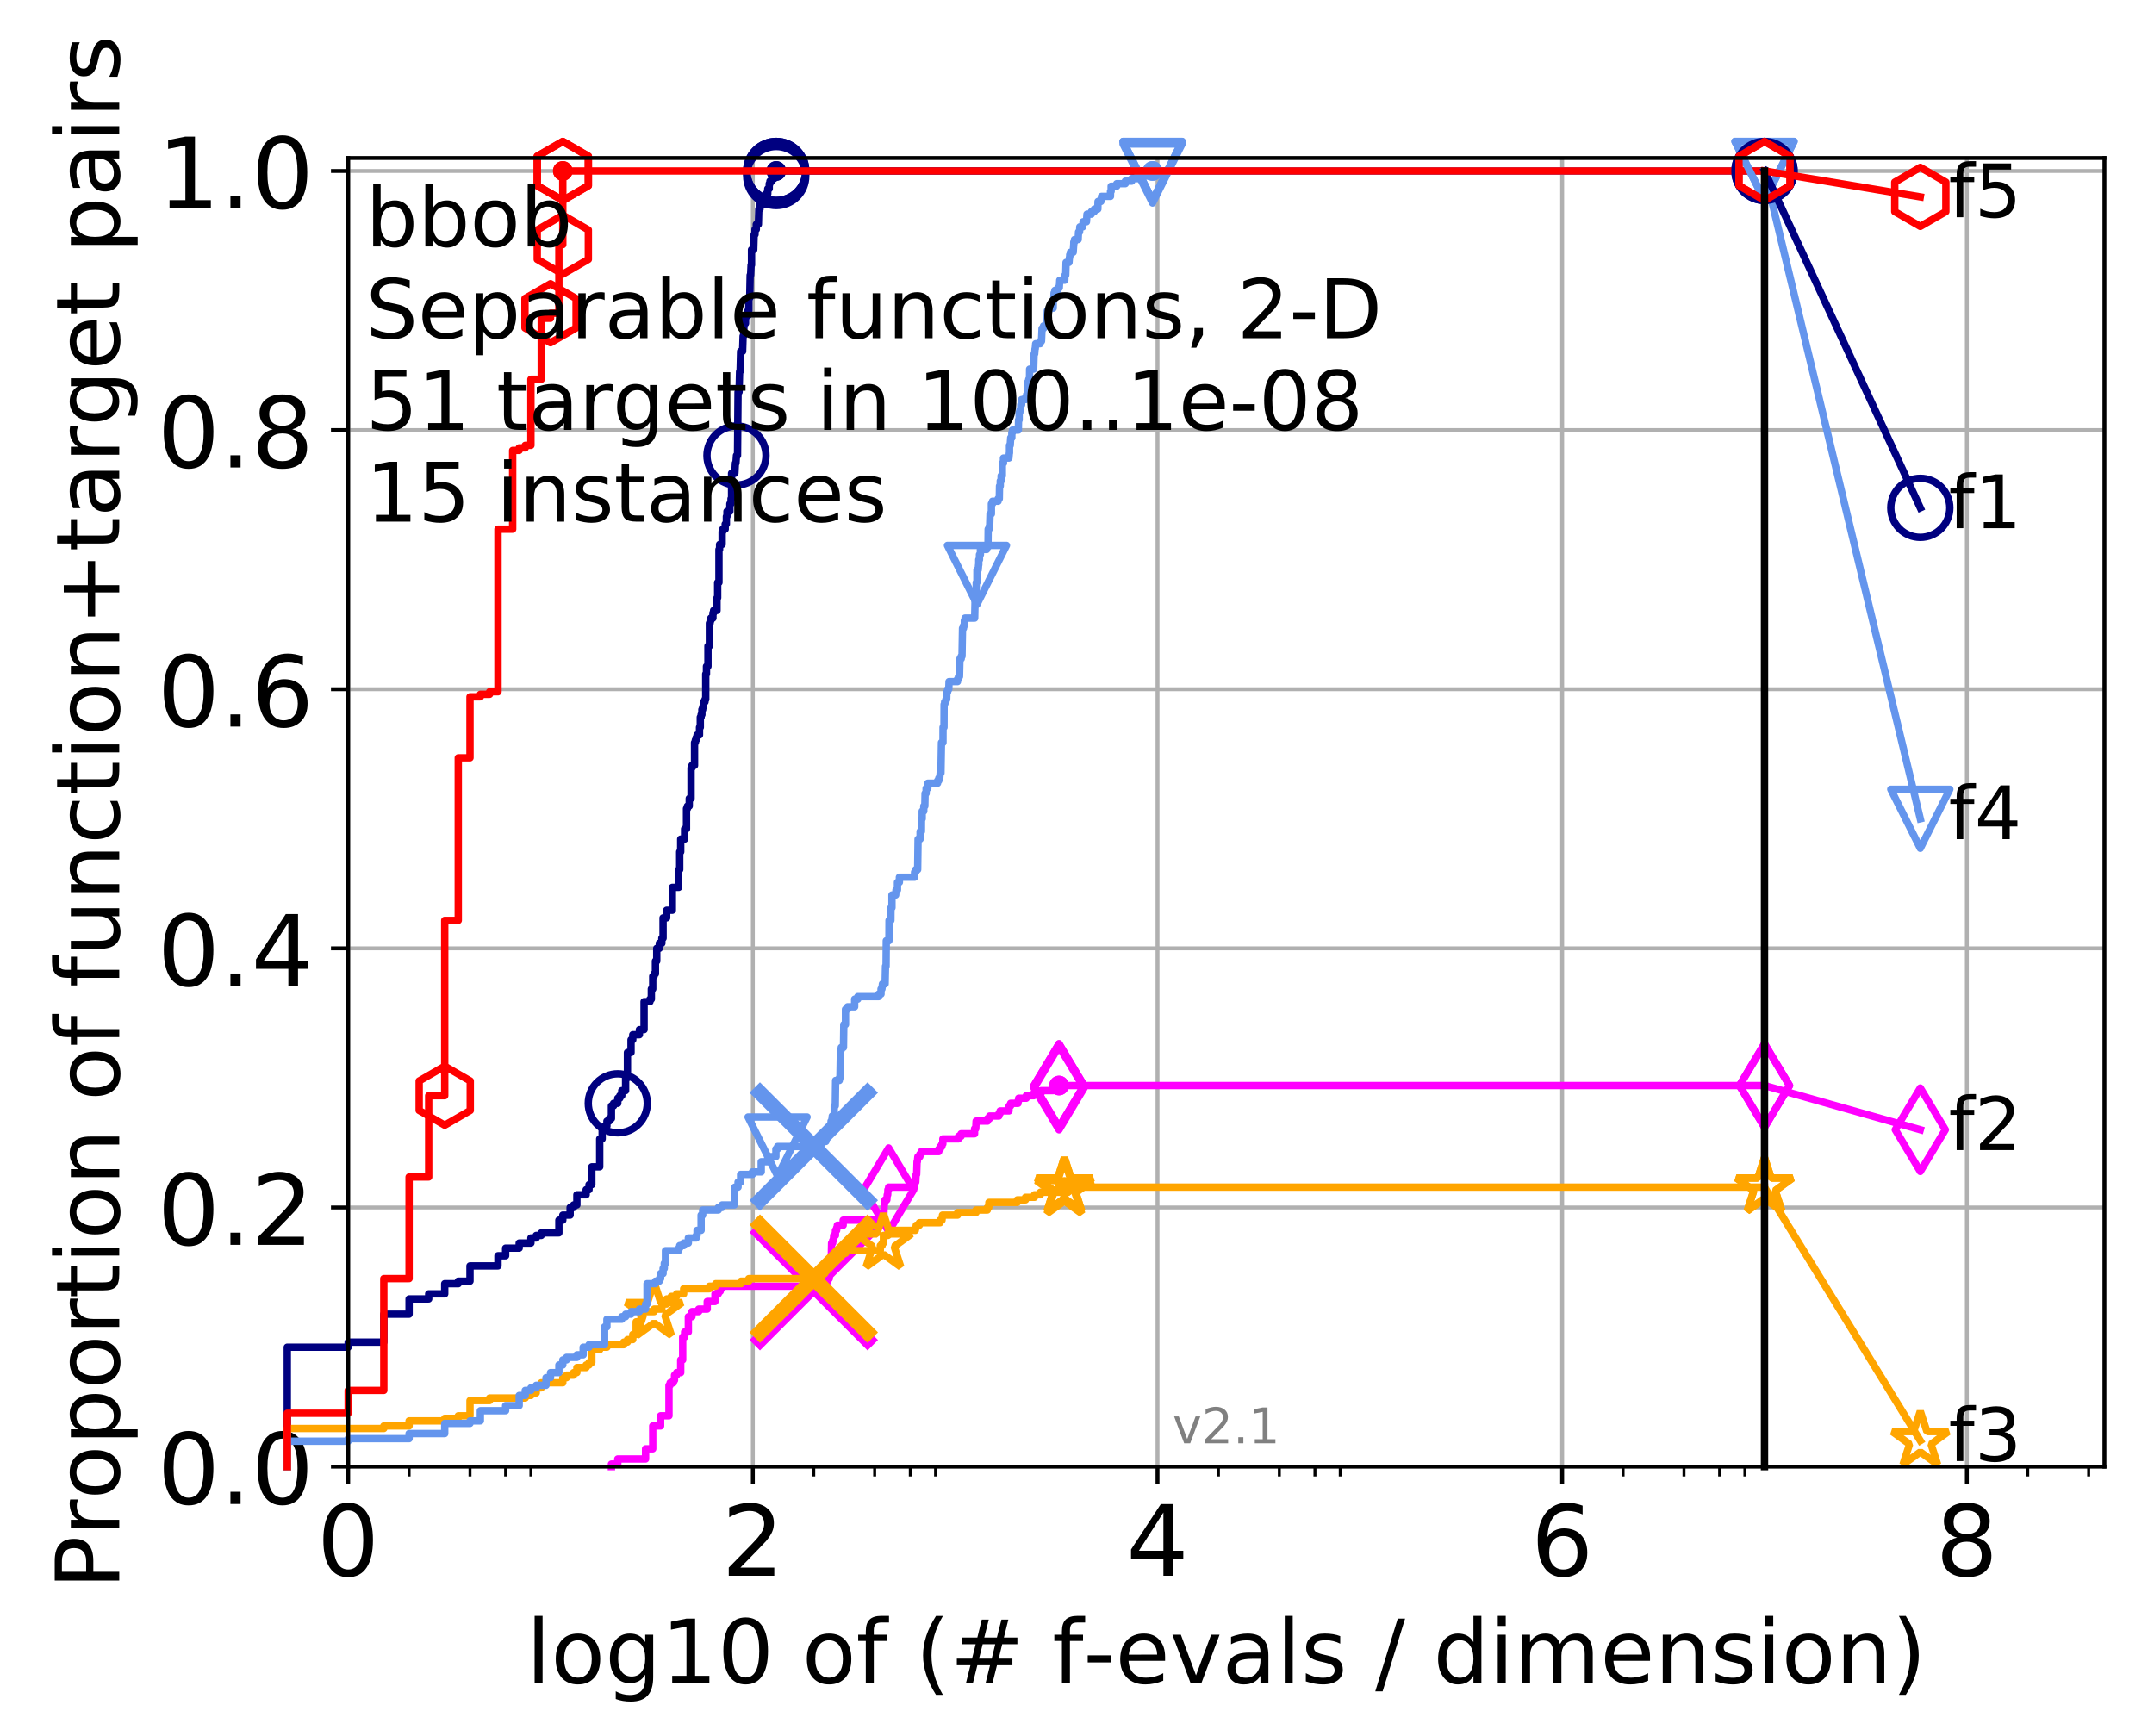 <?xml version="1.0" encoding="utf-8" standalone="no"?>
<!DOCTYPE svg PUBLIC "-//W3C//DTD SVG 1.1//EN"
  "http://www.w3.org/Graphics/SVG/1.1/DTD/svg11.dtd">
<!-- Created with matplotlib (http://matplotlib.org/) -->
<svg height="353pt" version="1.1" viewBox="0 0 438 353" width="438pt" xmlns="http://www.w3.org/2000/svg" xmlns:xlink="http://www.w3.org/1999/xlink">
 <defs>
  <style type="text/css">
*{stroke-linecap:butt;stroke-linejoin:round;}
  </style>
 </defs>
 <g id="figure_1">
  <g id="patch_1">
   <path d="M 0 353.222 
L 438.62 353.222 
L 438.62 0 
L 0 0 
z
" style="fill:#ffffff;"/>
  </g>
  <g id="axes_1">
   <g id="patch_2">
    <path d="M 70.8 298.245 
L 427.92 298.245 
L 427.92 32.133 
L 70.8 32.133 
z
" style="fill:#ffffff;"/>
   </g>
   <g id="matplotlib.axis_1">
    <g id="xtick_1">
     <g id="line2d_1">
      <path clip-path="url(#p2f38a26fa1)" d="M 70.8 298.245 
L 70.8 32.133 
" style="fill:none;stroke:#b0b0b0;stroke-linecap:square;stroke-width:0.8;"/>
     </g>
     <g id="line2d_2">
      <defs>
       <path d="M 0 0 
L 0 3.5 
" id="mdb21e41687" style="stroke:#000000;stroke-width:0.8;"/>
      </defs>
      <g>
       <use style="stroke:#000000;stroke-width:0.8;" x="70.8" xlink:href="#mdb21e41687" y="298.245"/>
      </g>
     </g>
     <g id="text_1">
      <!-- 0 -->
      <defs>
       <path d="M 31.781 66.406 
Q 24.172 66.406 20.328 58.906 
Q 16.5 51.422 16.5 36.375 
Q 16.5 21.391 20.328 13.891 
Q 24.172 6.391 31.781 6.391 
Q 39.453 6.391 43.281 13.891 
Q 47.125 21.391 47.125 36.375 
Q 47.125 51.422 43.281 58.906 
Q 39.453 66.406 31.781 66.406 
M 31.781 74.219 
Q 44.047 74.219 50.516 64.516 
Q 56.984 54.828 56.984 36.375 
Q 56.984 17.969 50.516 8.266 
Q 44.047 -1.422 31.781 -1.422 
Q 19.531 -1.422 13.062 8.266 
Q 6.594 17.969 6.594 36.375 
Q 6.594 54.828 13.062 64.516 
Q 19.531 74.219 31.781 74.219 
" id="DejaVuSans-30"/>
      </defs>
      <g transform="translate(64.438 320.442)scale(0.2 -0.2)">
       <use xlink:href="#DejaVuSans-30"/>
      </g>
     </g>
    </g>
    <g id="xtick_2">
     <g id="line2d_3">
      <path clip-path="url(#p2f38a26fa1)" d="M 153.086 298.245 
L 153.086 32.133 
" style="fill:none;stroke:#b0b0b0;stroke-linecap:square;stroke-width:0.8;"/>
     </g>
     <g id="line2d_4">
      <g>
       <use style="stroke:#000000;stroke-width:0.8;" x="153.086" xlink:href="#mdb21e41687" y="298.245"/>
      </g>
     </g>
     <g id="text_2">
      <!-- 2 -->
      <defs>
       <path d="M 19.188 8.297 
L 53.609 8.297 
L 53.609 0 
L 7.328 0 
L 7.328 8.297 
Q 12.938 14.109 22.625 23.891 
Q 32.328 33.688 34.812 36.531 
Q 39.547 41.844 41.422 45.531 
Q 43.312 49.219 43.312 52.781 
Q 43.312 58.594 39.234 62.25 
Q 35.156 65.922 28.609 65.922 
Q 23.969 65.922 18.812 64.312 
Q 13.672 62.703 7.812 59.422 
L 7.812 69.391 
Q 13.766 71.781 18.938 73 
Q 24.125 74.219 28.422 74.219 
Q 39.75 74.219 46.484 68.547 
Q 53.219 62.891 53.219 53.422 
Q 53.219 48.922 51.531 44.891 
Q 49.859 40.875 45.406 35.406 
Q 44.188 33.984 37.641 27.219 
Q 31.109 20.453 19.188 8.297 
" id="DejaVuSans-32"/>
      </defs>
      <g transform="translate(146.723 320.442)scale(0.2 -0.2)">
       <use xlink:href="#DejaVuSans-32"/>
      </g>
     </g>
    </g>
    <g id="xtick_3">
     <g id="line2d_5">
      <path clip-path="url(#p2f38a26fa1)" d="M 235.371 298.245 
L 235.371 32.133 
" style="fill:none;stroke:#b0b0b0;stroke-linecap:square;stroke-width:0.8;"/>
     </g>
     <g id="line2d_6">
      <g>
       <use style="stroke:#000000;stroke-width:0.8;" x="235.371" xlink:href="#mdb21e41687" y="298.245"/>
      </g>
     </g>
     <g id="text_3">
      <!-- 4 -->
      <defs>
       <path d="M 37.797 64.312 
L 12.891 25.391 
L 37.797 25.391 
z
M 35.203 72.906 
L 47.609 72.906 
L 47.609 25.391 
L 58.016 25.391 
L 58.016 17.188 
L 47.609 17.188 
L 47.609 0 
L 37.797 0 
L 37.797 17.188 
L 4.891 17.188 
L 4.891 26.703 
z
" id="DejaVuSans-34"/>
      </defs>
      <g transform="translate(229.009 320.442)scale(0.2 -0.2)">
       <use xlink:href="#DejaVuSans-34"/>
      </g>
     </g>
    </g>
    <g id="xtick_4">
     <g id="line2d_7">
      <path clip-path="url(#p2f38a26fa1)" d="M 317.657 298.245 
L 317.657 32.133 
" style="fill:none;stroke:#b0b0b0;stroke-linecap:square;stroke-width:0.8;"/>
     </g>
     <g id="line2d_8">
      <g>
       <use style="stroke:#000000;stroke-width:0.8;" x="317.657" xlink:href="#mdb21e41687" y="298.245"/>
      </g>
     </g>
     <g id="text_4">
      <!-- 6 -->
      <defs>
       <path d="M 33.016 40.375 
Q 26.375 40.375 22.484 35.828 
Q 18.609 31.297 18.609 23.391 
Q 18.609 15.531 22.484 10.953 
Q 26.375 6.391 33.016 6.391 
Q 39.656 6.391 43.531 10.953 
Q 47.406 15.531 47.406 23.391 
Q 47.406 31.297 43.531 35.828 
Q 39.656 40.375 33.016 40.375 
M 52.594 71.297 
L 52.594 62.312 
Q 48.875 64.062 45.094 64.984 
Q 41.312 65.922 37.594 65.922 
Q 27.828 65.922 22.672 59.328 
Q 17.531 52.734 16.797 39.406 
Q 19.672 43.656 24.016 45.922 
Q 28.375 48.188 33.594 48.188 
Q 44.578 48.188 50.953 41.516 
Q 57.328 34.859 57.328 23.391 
Q 57.328 12.156 50.688 5.359 
Q 44.047 -1.422 33.016 -1.422 
Q 20.359 -1.422 13.672 8.266 
Q 6.984 17.969 6.984 36.375 
Q 6.984 53.656 15.188 63.938 
Q 23.391 74.219 37.203 74.219 
Q 40.922 74.219 44.703 73.484 
Q 48.484 72.75 52.594 71.297 
" id="DejaVuSans-36"/>
      </defs>
      <g transform="translate(311.295 320.442)scale(0.2 -0.2)">
       <use xlink:href="#DejaVuSans-36"/>
      </g>
     </g>
    </g>
    <g id="xtick_5">
     <g id="line2d_9">
      <path clip-path="url(#p2f38a26fa1)" d="M 399.943 298.245 
L 399.943 32.133 
" style="fill:none;stroke:#b0b0b0;stroke-linecap:square;stroke-width:0.8;"/>
     </g>
     <g id="line2d_10">
      <g>
       <use style="stroke:#000000;stroke-width:0.8;" x="399.943" xlink:href="#mdb21e41687" y="298.245"/>
      </g>
     </g>
     <g id="text_5">
      <!-- 8 -->
      <defs>
       <path d="M 31.781 34.625 
Q 24.75 34.625 20.719 30.859 
Q 16.703 27.094 16.703 20.516 
Q 16.703 13.922 20.719 10.156 
Q 24.75 6.391 31.781 6.391 
Q 38.812 6.391 42.859 10.172 
Q 46.922 13.969 46.922 20.516 
Q 46.922 27.094 42.891 30.859 
Q 38.875 34.625 31.781 34.625 
M 21.922 38.812 
Q 15.578 40.375 12.031 44.719 
Q 8.5 49.078 8.5 55.328 
Q 8.5 64.062 14.719 69.141 
Q 20.953 74.219 31.781 74.219 
Q 42.672 74.219 48.875 69.141 
Q 55.078 64.062 55.078 55.328 
Q 55.078 49.078 51.531 44.719 
Q 48 40.375 41.703 38.812 
Q 48.828 37.156 52.797 32.312 
Q 56.781 27.484 56.781 20.516 
Q 56.781 9.906 50.312 4.234 
Q 43.844 -1.422 31.781 -1.422 
Q 19.734 -1.422 13.25 4.234 
Q 6.781 9.906 6.781 20.516 
Q 6.781 27.484 10.781 32.312 
Q 14.797 37.156 21.922 38.812 
M 18.312 54.391 
Q 18.312 48.734 21.844 45.562 
Q 25.391 42.391 31.781 42.391 
Q 38.141 42.391 41.719 45.562 
Q 45.312 48.734 45.312 54.391 
Q 45.312 60.062 41.719 63.234 
Q 38.141 66.406 31.781 66.406 
Q 25.391 66.406 21.844 63.234 
Q 18.312 60.062 18.312 54.391 
" id="DejaVuSans-38"/>
      </defs>
      <g transform="translate(393.58 320.442)scale(0.2 -0.2)">
       <use xlink:href="#DejaVuSans-38"/>
      </g>
     </g>
    </g>
    <g id="xtick_6">
     <g id="line2d_11">
      <defs>
       <path d="M 0 0 
L 0 2 
" id="m4b192d9b31" style="stroke:#000000;stroke-width:0.6;"/>
      </defs>
      <g>
       <use style="stroke:#000000;stroke-width:0.6;" x="83.185" xlink:href="#m4b192d9b31" y="298.245"/>
      </g>
     </g>
    </g>
    <g id="xtick_7">
     <g id="line2d_12">
      <g>
       <use style="stroke:#000000;stroke-width:0.6;" x="95.57" xlink:href="#m4b192d9b31" y="298.245"/>
      </g>
     </g>
    </g>
    <g id="xtick_8">
     <g id="line2d_13">
      <g>
       <use style="stroke:#000000;stroke-width:0.6;" x="102.815" xlink:href="#m4b192d9b31" y="298.245"/>
      </g>
     </g>
    </g>
    <g id="xtick_9">
     <g id="line2d_14">
      <g>
       <use style="stroke:#000000;stroke-width:0.6;" x="107.956" xlink:href="#m4b192d9b31" y="298.245"/>
      </g>
     </g>
    </g>
    <g id="xtick_10">
     <g id="line2d_15">
      <g>
       <use style="stroke:#000000;stroke-width:0.6;" x="165.471" xlink:href="#m4b192d9b31" y="298.245"/>
      </g>
     </g>
    </g>
    <g id="xtick_11">
     <g id="line2d_16">
      <g>
       <use style="stroke:#000000;stroke-width:0.6;" x="177.856" xlink:href="#m4b192d9b31" y="298.245"/>
      </g>
     </g>
    </g>
    <g id="xtick_12">
     <g id="line2d_17">
      <g>
       <use style="stroke:#000000;stroke-width:0.6;" x="185.101" xlink:href="#m4b192d9b31" y="298.245"/>
      </g>
     </g>
    </g>
    <g id="xtick_13">
     <g id="line2d_18">
      <g>
       <use style="stroke:#000000;stroke-width:0.6;" x="190.241" xlink:href="#m4b192d9b31" y="298.245"/>
      </g>
     </g>
    </g>
    <g id="xtick_14">
     <g id="line2d_19">
      <g>
       <use style="stroke:#000000;stroke-width:0.6;" x="247.757" xlink:href="#m4b192d9b31" y="298.245"/>
      </g>
     </g>
    </g>
    <g id="xtick_15">
     <g id="line2d_20">
      <g>
       <use style="stroke:#000000;stroke-width:0.6;" x="260.142" xlink:href="#m4b192d9b31" y="298.245"/>
      </g>
     </g>
    </g>
    <g id="xtick_16">
     <g id="line2d_21">
      <g>
       <use style="stroke:#000000;stroke-width:0.6;" x="267.387" xlink:href="#m4b192d9b31" y="298.245"/>
      </g>
     </g>
    </g>
    <g id="xtick_17">
     <g id="line2d_22">
      <g>
       <use style="stroke:#000000;stroke-width:0.6;" x="272.527" xlink:href="#m4b192d9b31" y="298.245"/>
      </g>
     </g>
    </g>
    <g id="xtick_18">
     <g id="line2d_23">
      <g>
       <use style="stroke:#000000;stroke-width:0.6;" x="330.042" xlink:href="#m4b192d9b31" y="298.245"/>
      </g>
     </g>
    </g>
    <g id="xtick_19">
     <g id="line2d_24">
      <g>
       <use style="stroke:#000000;stroke-width:0.6;" x="342.428" xlink:href="#m4b192d9b31" y="298.245"/>
      </g>
     </g>
    </g>
    <g id="xtick_20">
     <g id="line2d_25">
      <g>
       <use style="stroke:#000000;stroke-width:0.6;" x="349.673" xlink:href="#m4b192d9b31" y="298.245"/>
      </g>
     </g>
    </g>
    <g id="xtick_21">
     <g id="line2d_26">
      <g>
       <use style="stroke:#000000;stroke-width:0.6;" x="354.813" xlink:href="#m4b192d9b31" y="298.245"/>
      </g>
     </g>
    </g>
    <g id="xtick_22">
     <g id="line2d_27">
      <g>
       <use style="stroke:#000000;stroke-width:0.6;" x="412.328" xlink:href="#m4b192d9b31" y="298.245"/>
      </g>
     </g>
    </g>
    <g id="xtick_23">
     <g id="line2d_28">
      <g>
       <use style="stroke:#000000;stroke-width:0.6;" x="424.713" xlink:href="#m4b192d9b31" y="298.245"/>
      </g>
     </g>
    </g>
    <g id="text_6">
     <!-- log10 of (# f-evals / dimension) -->
     <defs>
      <path d="M 9.422 75.984 
L 18.406 75.984 
L 18.406 0 
L 9.422 0 
z
" id="DejaVuSans-6c"/>
      <path d="M 30.609 48.391 
Q 23.391 48.391 19.188 42.75 
Q 14.984 37.109 14.984 27.297 
Q 14.984 17.484 19.156 11.844 
Q 23.344 6.203 30.609 6.203 
Q 37.797 6.203 41.984 11.859 
Q 46.188 17.531 46.188 27.297 
Q 46.188 37.016 41.984 42.703 
Q 37.797 48.391 30.609 48.391 
M 30.609 56 
Q 42.328 56 49.016 48.375 
Q 55.719 40.766 55.719 27.297 
Q 55.719 13.875 49.016 6.219 
Q 42.328 -1.422 30.609 -1.422 
Q 18.844 -1.422 12.172 6.219 
Q 5.516 13.875 5.516 27.297 
Q 5.516 40.766 12.172 48.375 
Q 18.844 56 30.609 56 
" id="DejaVuSans-6f"/>
      <path d="M 45.406 27.984 
Q 45.406 37.75 41.375 43.109 
Q 37.359 48.484 30.078 48.484 
Q 22.859 48.484 18.828 43.109 
Q 14.797 37.75 14.797 27.984 
Q 14.797 18.266 18.828 12.891 
Q 22.859 7.516 30.078 7.516 
Q 37.359 7.516 41.375 12.891 
Q 45.406 18.266 45.406 27.984 
M 54.391 6.781 
Q 54.391 -7.172 48.188 -13.984 
Q 42 -20.797 29.203 -20.797 
Q 24.469 -20.797 20.266 -20.094 
Q 16.062 -19.391 12.109 -17.922 
L 12.109 -9.188 
Q 16.062 -11.328 19.922 -12.344 
Q 23.781 -13.375 27.781 -13.375 
Q 36.625 -13.375 41.016 -8.766 
Q 45.406 -4.156 45.406 5.172 
L 45.406 9.625 
Q 42.625 4.781 38.281 2.391 
Q 33.938 0 27.875 0 
Q 17.828 0 11.672 7.656 
Q 5.516 15.328 5.516 27.984 
Q 5.516 40.672 11.672 48.328 
Q 17.828 56 27.875 56 
Q 33.938 56 38.281 53.609 
Q 42.625 51.219 45.406 46.391 
L 45.406 54.688 
L 54.391 54.688 
z
" id="DejaVuSans-67"/>
      <path d="M 12.406 8.297 
L 28.516 8.297 
L 28.516 63.922 
L 10.984 60.406 
L 10.984 69.391 
L 28.422 72.906 
L 38.281 72.906 
L 38.281 8.297 
L 54.391 8.297 
L 54.391 0 
L 12.406 0 
z
" id="DejaVuSans-31"/>
      <path id="DejaVuSans-20"/>
      <path d="M 37.109 75.984 
L 37.109 68.5 
L 28.516 68.5 
Q 23.688 68.5 21.797 66.547 
Q 19.922 64.594 19.922 59.516 
L 19.922 54.688 
L 34.719 54.688 
L 34.719 47.703 
L 19.922 47.703 
L 19.922 0 
L 10.891 0 
L 10.891 47.703 
L 2.297 47.703 
L 2.297 54.688 
L 10.891 54.688 
L 10.891 58.5 
Q 10.891 67.625 15.141 71.797 
Q 19.391 75.984 28.609 75.984 
z
" id="DejaVuSans-66"/>
      <path d="M 31 75.875 
Q 24.469 64.656 21.281 53.656 
Q 18.109 42.672 18.109 31.391 
Q 18.109 20.125 21.312 9.062 
Q 24.516 -2 31 -13.188 
L 23.188 -13.188 
Q 15.875 -1.703 12.234 9.375 
Q 8.594 20.453 8.594 31.391 
Q 8.594 42.281 12.203 53.312 
Q 15.828 64.359 23.188 75.875 
z
" id="DejaVuSans-28"/>
      <path d="M 51.125 44 
L 36.922 44 
L 32.812 27.688 
L 47.125 27.688 
z
M 43.797 71.781 
L 38.719 51.516 
L 52.984 51.516 
L 58.109 71.781 
L 65.922 71.781 
L 60.891 51.516 
L 76.125 51.516 
L 76.125 44 
L 58.984 44 
L 54.984 27.688 
L 70.516 27.688 
L 70.516 20.219 
L 53.078 20.219 
L 48 0 
L 40.188 0 
L 45.219 20.219 
L 30.906 20.219 
L 25.875 0 
L 18.016 0 
L 23.094 20.219 
L 7.719 20.219 
L 7.719 27.688 
L 24.906 27.688 
L 29 44 
L 13.281 44 
L 13.281 51.516 
L 30.906 51.516 
L 35.891 71.781 
z
" id="DejaVuSans-23"/>
      <path d="M 4.891 31.391 
L 31.203 31.391 
L 31.203 23.391 
L 4.891 23.391 
z
" id="DejaVuSans-2d"/>
      <path d="M 56.203 29.594 
L 56.203 25.203 
L 14.891 25.203 
Q 15.484 15.922 20.484 11.062 
Q 25.484 6.203 34.422 6.203 
Q 39.594 6.203 44.453 7.469 
Q 49.312 8.734 54.109 11.281 
L 54.109 2.781 
Q 49.266 0.734 44.188 -0.344 
Q 39.109 -1.422 33.891 -1.422 
Q 20.797 -1.422 13.156 6.188 
Q 5.516 13.812 5.516 26.812 
Q 5.516 40.234 12.766 48.109 
Q 20.016 56 32.328 56 
Q 43.359 56 49.781 48.891 
Q 56.203 41.797 56.203 29.594 
M 47.219 32.234 
Q 47.125 39.594 43.094 43.984 
Q 39.062 48.391 32.422 48.391 
Q 24.906 48.391 20.391 44.141 
Q 15.875 39.891 15.188 32.172 
z
" id="DejaVuSans-65"/>
      <path d="M 2.984 54.688 
L 12.5 54.688 
L 29.594 8.797 
L 46.688 54.688 
L 56.203 54.688 
L 35.688 0 
L 23.484 0 
z
" id="DejaVuSans-76"/>
      <path d="M 34.281 27.484 
Q 23.391 27.484 19.188 25 
Q 14.984 22.516 14.984 16.5 
Q 14.984 11.719 18.141 8.906 
Q 21.297 6.109 26.703 6.109 
Q 34.188 6.109 38.703 11.406 
Q 43.219 16.703 43.219 25.484 
L 43.219 27.484 
z
M 52.203 31.203 
L 52.203 0 
L 43.219 0 
L 43.219 8.297 
Q 40.141 3.328 35.547 0.953 
Q 30.953 -1.422 24.312 -1.422 
Q 15.922 -1.422 10.953 3.297 
Q 6 8.016 6 15.922 
Q 6 25.141 12.172 29.828 
Q 18.359 34.516 30.609 34.516 
L 43.219 34.516 
L 43.219 35.406 
Q 43.219 41.609 39.141 45 
Q 35.062 48.391 27.688 48.391 
Q 23 48.391 18.547 47.266 
Q 14.109 46.141 10.016 43.891 
L 10.016 52.203 
Q 14.938 54.109 19.578 55.047 
Q 24.219 56 28.609 56 
Q 40.484 56 46.344 49.844 
Q 52.203 43.703 52.203 31.203 
" id="DejaVuSans-61"/>
      <path d="M 44.281 53.078 
L 44.281 44.578 
Q 40.484 46.531 36.375 47.5 
Q 32.281 48.484 27.875 48.484 
Q 21.188 48.484 17.844 46.438 
Q 14.5 44.391 14.5 40.281 
Q 14.5 37.156 16.891 35.375 
Q 19.281 33.594 26.516 31.984 
L 29.594 31.297 
Q 39.156 29.25 43.188 25.516 
Q 47.219 21.781 47.219 15.094 
Q 47.219 7.469 41.188 3.016 
Q 35.156 -1.422 24.609 -1.422 
Q 20.219 -1.422 15.453 -0.562 
Q 10.688 0.297 5.422 2 
L 5.422 11.281 
Q 10.406 8.688 15.234 7.391 
Q 20.062 6.109 24.812 6.109 
Q 31.156 6.109 34.562 8.281 
Q 37.984 10.453 37.984 14.406 
Q 37.984 18.062 35.516 20.016 
Q 33.062 21.969 24.703 23.781 
L 21.578 24.516 
Q 13.234 26.266 9.516 29.906 
Q 5.812 33.547 5.812 39.891 
Q 5.812 47.609 11.281 51.797 
Q 16.75 56 26.812 56 
Q 31.781 56 36.172 55.266 
Q 40.578 54.547 44.281 53.078 
" id="DejaVuSans-73"/>
      <path d="M 25.391 72.906 
L 33.688 72.906 
L 8.297 -9.281 
L 0 -9.281 
z
" id="DejaVuSans-2f"/>
      <path d="M 45.406 46.391 
L 45.406 75.984 
L 54.391 75.984 
L 54.391 0 
L 45.406 0 
L 45.406 8.203 
Q 42.578 3.328 38.25 0.953 
Q 33.938 -1.422 27.875 -1.422 
Q 17.969 -1.422 11.734 6.484 
Q 5.516 14.406 5.516 27.297 
Q 5.516 40.188 11.734 48.094 
Q 17.969 56 27.875 56 
Q 33.938 56 38.25 53.625 
Q 42.578 51.266 45.406 46.391 
M 14.797 27.297 
Q 14.797 17.391 18.875 11.75 
Q 22.953 6.109 30.078 6.109 
Q 37.203 6.109 41.297 11.75 
Q 45.406 17.391 45.406 27.297 
Q 45.406 37.203 41.297 42.844 
Q 37.203 48.484 30.078 48.484 
Q 22.953 48.484 18.875 42.844 
Q 14.797 37.203 14.797 27.297 
" id="DejaVuSans-64"/>
      <path d="M 9.422 54.688 
L 18.406 54.688 
L 18.406 0 
L 9.422 0 
z
M 9.422 75.984 
L 18.406 75.984 
L 18.406 64.594 
L 9.422 64.594 
z
" id="DejaVuSans-69"/>
      <path d="M 52 44.188 
Q 55.375 50.25 60.062 53.125 
Q 64.75 56 71.094 56 
Q 79.641 56 84.281 50.016 
Q 88.922 44.047 88.922 33.016 
L 88.922 0 
L 79.891 0 
L 79.891 32.719 
Q 79.891 40.578 77.094 44.375 
Q 74.312 48.188 68.609 48.188 
Q 61.625 48.188 57.562 43.547 
Q 53.516 38.922 53.516 30.906 
L 53.516 0 
L 44.484 0 
L 44.484 32.719 
Q 44.484 40.625 41.703 44.406 
Q 38.922 48.188 33.109 48.188 
Q 26.219 48.188 22.156 43.531 
Q 18.109 38.875 18.109 30.906 
L 18.109 0 
L 9.078 0 
L 9.078 54.688 
L 18.109 54.688 
L 18.109 46.188 
Q 21.188 51.219 25.484 53.609 
Q 29.781 56 35.688 56 
Q 41.656 56 45.828 52.969 
Q 50 49.953 52 44.188 
" id="DejaVuSans-6d"/>
      <path d="M 54.891 33.016 
L 54.891 0 
L 45.906 0 
L 45.906 32.719 
Q 45.906 40.484 42.875 44.328 
Q 39.844 48.188 33.797 48.188 
Q 26.516 48.188 22.312 43.547 
Q 18.109 38.922 18.109 30.906 
L 18.109 0 
L 9.078 0 
L 9.078 54.688 
L 18.109 54.688 
L 18.109 46.188 
Q 21.344 51.125 25.703 53.562 
Q 30.078 56 35.797 56 
Q 45.219 56 50.047 50.172 
Q 54.891 44.344 54.891 33.016 
" id="DejaVuSans-6e"/>
      <path d="M 8.016 75.875 
L 15.828 75.875 
Q 23.141 64.359 26.781 53.312 
Q 30.422 42.281 30.422 31.391 
Q 30.422 20.453 26.781 9.375 
Q 23.141 -1.703 15.828 -13.188 
L 8.016 -13.188 
Q 14.5 -2 17.703 9.062 
Q 20.906 20.125 20.906 31.391 
Q 20.906 42.672 17.703 53.656 
Q 14.5 64.656 8.016 75.875 
" id="DejaVuSans-29"/>
     </defs>
     <g transform="translate(107.015 342.279)scale(0.18 -0.18)">
      <use xlink:href="#DejaVuSans-6c"/>
      <use x="27.783" xlink:href="#DejaVuSans-6f"/>
      <use x="88.965" xlink:href="#DejaVuSans-67"/>
      <use x="152.441" xlink:href="#DejaVuSans-31"/>
      <use x="216.064" xlink:href="#DejaVuSans-30"/>
      <use x="279.688" xlink:href="#DejaVuSans-20"/>
      <use x="311.475" xlink:href="#DejaVuSans-6f"/>
      <use x="372.656" xlink:href="#DejaVuSans-66"/>
      <use x="407.861" xlink:href="#DejaVuSans-20"/>
      <use x="439.648" xlink:href="#DejaVuSans-28"/>
      <use x="478.662" xlink:href="#DejaVuSans-23"/>
      <use x="562.451" xlink:href="#DejaVuSans-20"/>
      <use x="594.238" xlink:href="#DejaVuSans-66"/>
      <use x="629.365" xlink:href="#DejaVuSans-2d"/>
      <use x="665.449" xlink:href="#DejaVuSans-65"/>
      <use x="726.973" xlink:href="#DejaVuSans-76"/>
      <use x="786.152" xlink:href="#DejaVuSans-61"/>
      <use x="847.432" xlink:href="#DejaVuSans-6c"/>
      <use x="875.215" xlink:href="#DejaVuSans-73"/>
      <use x="927.314" xlink:href="#DejaVuSans-20"/>
      <use x="959.102" xlink:href="#DejaVuSans-2f"/>
      <use x="992.793" xlink:href="#DejaVuSans-20"/>
      <use x="1024.58" xlink:href="#DejaVuSans-64"/>
      <use x="1088.057" xlink:href="#DejaVuSans-69"/>
      <use x="1115.84" xlink:href="#DejaVuSans-6d"/>
      <use x="1213.252" xlink:href="#DejaVuSans-65"/>
      <use x="1274.775" xlink:href="#DejaVuSans-6e"/>
      <use x="1338.154" xlink:href="#DejaVuSans-73"/>
      <use x="1390.254" xlink:href="#DejaVuSans-69"/>
      <use x="1418.037" xlink:href="#DejaVuSans-6f"/>
      <use x="1479.219" xlink:href="#DejaVuSans-6e"/>
      <use x="1542.598" xlink:href="#DejaVuSans-29"/>
     </g>
    </g>
   </g>
   <g id="matplotlib.axis_2">
    <g id="ytick_1">
     <g id="line2d_29">
      <path clip-path="url(#p2f38a26fa1)" d="M 70.8 298.245 
L 427.92 298.245 
" style="fill:none;stroke:#b0b0b0;stroke-linecap:square;stroke-width:0.8;"/>
     </g>
     <g id="line2d_30">
      <defs>
       <path d="M 0 0 
L -3.5 0 
" id="m49af464119" style="stroke:#000000;stroke-width:0.8;"/>
      </defs>
      <g>
       <use style="stroke:#000000;stroke-width:0.8;" x="70.8" xlink:href="#m49af464119" y="298.245"/>
      </g>
     </g>
     <g id="text_7">
      <!-- 0.0 -->
      <defs>
       <path d="M 10.688 12.406 
L 21 12.406 
L 21 0 
L 10.688 0 
z
" id="DejaVuSans-2e"/>
      </defs>
      <g transform="translate(31.994 305.844)scale(0.2 -0.2)">
       <use xlink:href="#DejaVuSans-30"/>
       <use x="63.623" xlink:href="#DejaVuSans-2e"/>
       <use x="95.41" xlink:href="#DejaVuSans-30"/>
      </g>
     </g>
    </g>
    <g id="ytick_2">
     <g id="line2d_31">
      <path clip-path="url(#p2f38a26fa1)" d="M 70.8 245.55 
L 427.92 245.55 
" style="fill:none;stroke:#b0b0b0;stroke-linecap:square;stroke-width:0.8;"/>
     </g>
     <g id="line2d_32">
      <g>
       <use style="stroke:#000000;stroke-width:0.8;" x="70.8" xlink:href="#m49af464119" y="245.55"/>
      </g>
     </g>
     <g id="text_8">
      <!-- 0.2 -->
      <g transform="translate(31.994 253.148)scale(0.2 -0.2)">
       <use xlink:href="#DejaVuSans-30"/>
       <use x="63.623" xlink:href="#DejaVuSans-2e"/>
       <use x="95.41" xlink:href="#DejaVuSans-32"/>
      </g>
     </g>
    </g>
    <g id="ytick_3">
     <g id="line2d_33">
      <path clip-path="url(#p2f38a26fa1)" d="M 70.8 192.854 
L 427.92 192.854 
" style="fill:none;stroke:#b0b0b0;stroke-linecap:square;stroke-width:0.8;"/>
     </g>
     <g id="line2d_34">
      <g>
       <use style="stroke:#000000;stroke-width:0.8;" x="70.8" xlink:href="#m49af464119" y="192.854"/>
      </g>
     </g>
     <g id="text_9">
      <!-- 0.4 -->
      <g transform="translate(31.994 200.453)scale(0.2 -0.2)">
       <use xlink:href="#DejaVuSans-30"/>
       <use x="63.623" xlink:href="#DejaVuSans-2e"/>
       <use x="95.41" xlink:href="#DejaVuSans-34"/>
      </g>
     </g>
    </g>
    <g id="ytick_4">
     <g id="line2d_35">
      <path clip-path="url(#p2f38a26fa1)" d="M 70.8 140.159 
L 427.92 140.159 
" style="fill:none;stroke:#b0b0b0;stroke-linecap:square;stroke-width:0.8;"/>
     </g>
     <g id="line2d_36">
      <g>
       <use style="stroke:#000000;stroke-width:0.8;" x="70.8" xlink:href="#m49af464119" y="140.159"/>
      </g>
     </g>
     <g id="text_10">
      <!-- 0.6 -->
      <g transform="translate(31.994 147.757)scale(0.2 -0.2)">
       <use xlink:href="#DejaVuSans-30"/>
       <use x="63.623" xlink:href="#DejaVuSans-2e"/>
       <use x="95.41" xlink:href="#DejaVuSans-36"/>
      </g>
     </g>
    </g>
    <g id="ytick_5">
     <g id="line2d_37">
      <path clip-path="url(#p2f38a26fa1)" d="M 70.8 87.464 
L 427.92 87.464 
" style="fill:none;stroke:#b0b0b0;stroke-linecap:square;stroke-width:0.8;"/>
     </g>
     <g id="line2d_38">
      <g>
       <use style="stroke:#000000;stroke-width:0.8;" x="70.8" xlink:href="#m49af464119" y="87.464"/>
      </g>
     </g>
     <g id="text_11">
      <!-- 0.8 -->
      <g transform="translate(31.994 95.062)scale(0.2 -0.2)">
       <use xlink:href="#DejaVuSans-30"/>
       <use x="63.623" xlink:href="#DejaVuSans-2e"/>
       <use x="95.41" xlink:href="#DejaVuSans-38"/>
      </g>
     </g>
    </g>
    <g id="ytick_6">
     <g id="line2d_39">
      <path clip-path="url(#p2f38a26fa1)" d="M 70.8 34.768 
L 427.92 34.768 
" style="fill:none;stroke:#b0b0b0;stroke-linecap:square;stroke-width:0.8;"/>
     </g>
     <g id="line2d_40">
      <g>
       <use style="stroke:#000000;stroke-width:0.8;" x="70.8" xlink:href="#m49af464119" y="34.768"/>
      </g>
     </g>
     <g id="text_12">
      <!-- 1.0 -->
      <g transform="translate(31.994 42.367)scale(0.2 -0.2)">
       <use xlink:href="#DejaVuSans-31"/>
       <use x="63.623" xlink:href="#DejaVuSans-2e"/>
       <use x="95.41" xlink:href="#DejaVuSans-30"/>
      </g>
     </g>
    </g>
    <g id="text_13">
     <!-- Proportion of function+target pairs -->
     <defs>
      <path d="M 19.672 64.797 
L 19.672 37.406 
L 32.078 37.406 
Q 38.969 37.406 42.719 40.969 
Q 46.484 44.531 46.484 51.125 
Q 46.484 57.672 42.719 61.234 
Q 38.969 64.797 32.078 64.797 
z
M 9.812 72.906 
L 32.078 72.906 
Q 44.344 72.906 50.609 67.359 
Q 56.891 61.812 56.891 51.125 
Q 56.891 40.328 50.609 34.812 
Q 44.344 29.297 32.078 29.297 
L 19.672 29.297 
L 19.672 0 
L 9.812 0 
z
" id="DejaVuSans-50"/>
      <path d="M 41.109 46.297 
Q 39.594 47.172 37.812 47.578 
Q 36.031 48 33.891 48 
Q 26.266 48 22.188 43.047 
Q 18.109 38.094 18.109 28.812 
L 18.109 0 
L 9.078 0 
L 9.078 54.688 
L 18.109 54.688 
L 18.109 46.188 
Q 20.953 51.172 25.484 53.578 
Q 30.031 56 36.531 56 
Q 37.453 56 38.578 55.875 
Q 39.703 55.766 41.062 55.516 
z
" id="DejaVuSans-72"/>
      <path d="M 18.109 8.203 
L 18.109 -20.797 
L 9.078 -20.797 
L 9.078 54.688 
L 18.109 54.688 
L 18.109 46.391 
Q 20.953 51.266 25.266 53.625 
Q 29.594 56 35.594 56 
Q 45.562 56 51.781 48.094 
Q 58.016 40.188 58.016 27.297 
Q 58.016 14.406 51.781 6.484 
Q 45.562 -1.422 35.594 -1.422 
Q 29.594 -1.422 25.266 0.953 
Q 20.953 3.328 18.109 8.203 
M 48.688 27.297 
Q 48.688 37.203 44.609 42.844 
Q 40.531 48.484 33.406 48.484 
Q 26.266 48.484 22.188 42.844 
Q 18.109 37.203 18.109 27.297 
Q 18.109 17.391 22.188 11.75 
Q 26.266 6.109 33.406 6.109 
Q 40.531 6.109 44.609 11.75 
Q 48.688 17.391 48.688 27.297 
" id="DejaVuSans-70"/>
      <path d="M 18.312 70.219 
L 18.312 54.688 
L 36.812 54.688 
L 36.812 47.703 
L 18.312 47.703 
L 18.312 18.016 
Q 18.312 11.328 20.141 9.422 
Q 21.969 7.516 27.594 7.516 
L 36.812 7.516 
L 36.812 0 
L 27.594 0 
Q 17.188 0 13.234 3.875 
Q 9.281 7.766 9.281 18.016 
L 9.281 47.703 
L 2.688 47.703 
L 2.688 54.688 
L 9.281 54.688 
L 9.281 70.219 
z
" id="DejaVuSans-74"/>
      <path d="M 8.5 21.578 
L 8.5 54.688 
L 17.484 54.688 
L 17.484 21.922 
Q 17.484 14.156 20.5 10.266 
Q 23.531 6.391 29.594 6.391 
Q 36.859 6.391 41.078 11.031 
Q 45.312 15.672 45.312 23.688 
L 45.312 54.688 
L 54.297 54.688 
L 54.297 0 
L 45.312 0 
L 45.312 8.406 
Q 42.047 3.422 37.719 1 
Q 33.406 -1.422 27.688 -1.422 
Q 18.266 -1.422 13.375 4.438 
Q 8.5 10.297 8.5 21.578 
M 31.109 56 
z
" id="DejaVuSans-75"/>
      <path d="M 48.781 52.594 
L 48.781 44.188 
Q 44.969 46.297 41.141 47.344 
Q 37.312 48.391 33.406 48.391 
Q 24.656 48.391 19.812 42.844 
Q 14.984 37.312 14.984 27.297 
Q 14.984 17.281 19.812 11.734 
Q 24.656 6.203 33.406 6.203 
Q 37.312 6.203 41.141 7.25 
Q 44.969 8.297 48.781 10.406 
L 48.781 2.094 
Q 45.016 0.344 40.984 -0.531 
Q 36.969 -1.422 32.422 -1.422 
Q 20.062 -1.422 12.781 6.344 
Q 5.516 14.109 5.516 27.297 
Q 5.516 40.672 12.859 48.328 
Q 20.219 56 33.016 56 
Q 37.156 56 41.109 55.141 
Q 45.062 54.297 48.781 52.594 
" id="DejaVuSans-63"/>
      <path d="M 46 62.703 
L 46 35.5 
L 73.188 35.5 
L 73.188 27.203 
L 46 27.203 
L 46 0 
L 37.797 0 
L 37.797 27.203 
L 10.594 27.203 
L 10.594 35.5 
L 37.797 35.5 
L 37.797 62.703 
z
" id="DejaVuSans-2b"/>
     </defs>
     <g transform="translate(24.25 323.179)rotate(-90)scale(0.18 -0.18)">
      <use xlink:href="#DejaVuSans-50"/>
      <use x="60.287" xlink:href="#DejaVuSans-72"/>
      <use x="101.369" xlink:href="#DejaVuSans-6f"/>
      <use x="162.551" xlink:href="#DejaVuSans-70"/>
      <use x="226.027" xlink:href="#DejaVuSans-6f"/>
      <use x="287.209" xlink:href="#DejaVuSans-72"/>
      <use x="328.322" xlink:href="#DejaVuSans-74"/>
      <use x="367.531" xlink:href="#DejaVuSans-69"/>
      <use x="395.314" xlink:href="#DejaVuSans-6f"/>
      <use x="456.496" xlink:href="#DejaVuSans-6e"/>
      <use x="519.875" xlink:href="#DejaVuSans-20"/>
      <use x="551.662" xlink:href="#DejaVuSans-6f"/>
      <use x="612.844" xlink:href="#DejaVuSans-66"/>
      <use x="648.049" xlink:href="#DejaVuSans-20"/>
      <use x="679.836" xlink:href="#DejaVuSans-66"/>
      <use x="715.041" xlink:href="#DejaVuSans-75"/>
      <use x="778.42" xlink:href="#DejaVuSans-6e"/>
      <use x="841.799" xlink:href="#DejaVuSans-63"/>
      <use x="896.779" xlink:href="#DejaVuSans-74"/>
      <use x="935.988" xlink:href="#DejaVuSans-69"/>
      <use x="963.771" xlink:href="#DejaVuSans-6f"/>
      <use x="1024.953" xlink:href="#DejaVuSans-6e"/>
      <use x="1088.332" xlink:href="#DejaVuSans-2b"/>
      <use x="1172.121" xlink:href="#DejaVuSans-74"/>
      <use x="1211.33" xlink:href="#DejaVuSans-61"/>
      <use x="1272.609" xlink:href="#DejaVuSans-72"/>
      <use x="1313.707" xlink:href="#DejaVuSans-67"/>
      <use x="1377.184" xlink:href="#DejaVuSans-65"/>
      <use x="1438.707" xlink:href="#DejaVuSans-74"/>
      <use x="1477.916" xlink:href="#DejaVuSans-20"/>
      <use x="1509.703" xlink:href="#DejaVuSans-70"/>
      <use x="1573.18" xlink:href="#DejaVuSans-61"/>
      <use x="1634.459" xlink:href="#DejaVuSans-69"/>
      <use x="1662.242" xlink:href="#DejaVuSans-72"/>
      <use x="1703.355" xlink:href="#DejaVuSans-73"/>
     </g>
    </g>
   </g>
   <g id="line2d_41">
    <defs>
     <path d="M 0 1.5 
C 0.398 1.5 0.779 1.342 1.061 1.061 
C 1.342 0.779 1.5 0.398 1.5 0 
C 1.5 -0.398 1.342 -0.779 1.061 -1.061 
C 0.779 -1.342 0.398 -1.5 0 -1.5 
C -0.398 -1.5 -0.779 -1.342 -1.061 -1.061 
C -1.342 -0.779 -1.5 -0.398 -1.5 0 
C -1.5 0.398 -1.342 0.779 -1.061 1.061 
C -0.779 1.342 -0.398 1.5 0 1.5 
z
" id="mf93066d081" style="stroke:#000080;"/>
    </defs>
    <g>
     <use style="fill:#000080;stroke:#000080;" x="157.842" xlink:href="#mf93066d081" y="34.768"/>
     <use style="fill:#000080;stroke:#000080;" x="157.842" xlink:href="#mf93066d081" y="34.768"/>
    </g>
   </g>
   <g id="line2d_42">
    <path d="M 58.415 298.245 
L 58.415 273.964 
L 70.8 273.964 
L 70.8 272.931 
L 78.045 272.931 
L 78.045 267.248 
L 83.185 267.248 
L 83.185 264.148 
L 87.172 264.148 
L 87.172 263.115 
L 90.43 263.115 
L 90.43 261.049 
L 93.185 261.049 
L 93.185 260.532 
L 95.57 260.532 
L 95.57 257.432 
L 101.261 257.432 
L 101.261 255.366 
L 102.815 255.366 
L 102.815 253.816 
L 105.57 253.816 
L 105.57 252.783 
L 107.956 252.783 
L 107.956 251.749 
L 109.039 251.749 
L 109.039 251.233 
L 110.06 251.233 
L 110.06 250.716 
L 113.646 250.716 
L 113.646 248.133 
L 114.44 248.133 
L 114.44 247.1 
L 115.93 247.1 
L 115.93 245.55 
L 116.631 245.55 
L 116.631 245.033 
L 117.305 245.033 
L 117.305 242.967 
L 119.188 242.967 
L 119.188 241.934 
L 119.774 241.934 
L 119.774 240.9 
L 120.341 240.9 
L 120.341 237.284 
L 121.942 237.284 
L 121.942 231.601 
L 122.445 231.601 
L 122.445 229.535 
L 122.935 229.535 
L 122.935 229.018 
L 123.412 229.018 
L 123.412 227.985 
L 123.876 227.985 
L 123.876 227.468 
L 124.328 227.468 
L 124.328 224.885 
L 124.769 224.885 
L 124.769 224.368 
L 125.62 224.368 
L 125.62 223.335 
L 126.031 223.335 
L 126.031 222.819 
L 126.433 222.819 
L 126.433 221.785 
L 127.21 221.785 
L 127.21 219.202 
L 127.586 219.202 
L 127.586 214.036 
L 128.315 214.036 
L 128.315 211.453 
L 128.669 211.453 
L 128.669 210.42 
L 130.018 210.42 
L 130.018 209.386 
L 130.967 209.386 
L 130.967 203.704 
L 132.159 203.704 
L 132.159 203.187 
L 132.445 203.187 
L 132.445 201.12 
L 132.726 201.12 
L 132.726 198.537 
L 133.003 198.537 
L 133.003 198.021 
L 133.276 198.021 
L 133.276 195.438 
L 133.545 195.438 
L 133.545 192.854 
L 134.07 192.854 
L 134.07 191.821 
L 134.581 191.821 
L 134.581 190.788 
L 134.831 190.788 
L 134.831 186.655 
L 135.56 186.655 
L 135.56 185.105 
L 136.713 185.105 
L 136.713 180.456 
L 138.006 180.456 
L 138.006 176.839 
L 138.212 176.839 
L 138.212 173.223 
L 138.416 173.223 
L 138.416 170.64 
L 139.211 170.64 
L 139.211 168.573 
L 139.595 168.573 
L 139.595 164.44 
L 139.784 164.44 
L 139.784 163.924 
L 140.156 163.924 
L 140.156 162.374 
L 140.521 162.374 
L 140.521 156.174 
L 140.7 156.174 
L 140.7 155.658 
L 141.229 155.658 
L 141.229 151.008 
L 141.401 151.008 
L 141.401 150.491 
L 141.572 150.491 
L 141.572 149.975 
L 141.742 149.975 
L 141.742 149.458 
L 142.24 149.458 
L 142.24 147.908 
L 142.403 147.908 
L 142.403 145.842 
L 142.565 145.842 
L 142.565 145.325 
L 142.725 145.325 
L 142.725 144.292 
L 142.884 144.292 
L 142.884 143.775 
L 143.042 143.775 
L 143.042 142.742 
L 143.352 142.742 
L 143.352 142.226 
L 143.506 142.226 
L 143.506 137.059 
L 143.658 137.059 
L 143.658 135.509 
L 143.958 135.509 
L 143.958 131.376 
L 144.254 131.376 
L 144.254 126.727 
L 144.399 126.727 
L 144.399 126.21 
L 144.544 126.21 
L 144.544 125.694 
L 144.971 125.694 
L 144.971 124.66 
L 145.111 124.66 
L 145.111 124.144 
L 145.796 124.144 
L 145.796 121.561 
L 145.93 121.561 
L 145.93 118.461 
L 146.195 118.461 
L 146.195 111.745 
L 146.326 111.745 
L 146.326 110.712 
L 146.84 110.712 
L 146.84 108.128 
L 146.966 108.128 
L 146.966 107.612 
L 147.462 107.612 
L 147.462 106.579 
L 147.706 106.579 
L 147.706 105.029 
L 147.826 105.029 
L 147.826 103.995 
L 148.416 103.995 
L 148.416 102.446 
L 148.646 102.446 
L 148.646 101.412 
L 148.76 101.412 
L 148.76 96.246 
L 149.43 96.246 
L 149.54 94.18 
L 149.648 94.18 
L 149.756 92.63 
L 149.97 92.63 
L 150.076 79.714 
L 150.287 79.714 
L 150.391 75.581 
L 150.494 75.581 
L 150.597 71.448 
L 151.003 71.448 
L 151.104 68.349 
L 151.203 68.349 
L 151.302 65.765 
L 151.596 65.765 
L 151.596 64.216 
L 152.075 64.216 
L 152.075 63.182 
L 152.263 63.182 
L 152.263 60.599 
L 152.449 60.599 
L 152.541 55.95 
L 152.633 55.95 
L 152.725 53.883 
L 152.816 53.883 
L 152.816 50.783 
L 153.264 50.783 
L 153.352 47.684 
L 153.527 47.684 
L 153.527 46.65 
L 153.787 46.65 
L 153.787 45.617 
L 154.211 45.617 
L 154.295 42.517 
L 154.543 42.517 
L 154.543 41.484 
L 155.583 41.484 
L 155.583 39.934 
L 155.738 39.934 
L 155.738 39.418 
L 156.119 39.418 
L 156.119 38.385 
L 156.418 38.385 
L 156.418 37.351 
L 156.565 37.351 
L 156.565 36.835 
L 156.929 36.835 
L 156.929 36.318 
L 157.427 36.318 
L 157.427 35.801 
L 157.842 35.801 
L 157.842 34.768 
L 358.8 34.768 
L 358.8 34.768 
" style="fill:none;stroke:#000080;stroke-linecap:square;stroke-width:1.5;"/>
   </g>
   <g id="line2d_43">
    <defs>
     <path d="M 0 6 
C 1.591 6 3.117 5.368 4.243 4.243 
C 5.368 3.117 6 1.591 6 0 
C 6 -1.591 5.368 -3.117 4.243 -4.243 
C 3.117 -5.368 1.591 -6 0 -6 
C -1.591 -6 -3.117 -5.368 -4.243 -4.243 
C -5.368 -3.117 -6 -1.591 -6 0 
C -6 1.591 -5.368 3.117 -4.243 4.243 
C -3.117 5.368 -1.591 6 0 6 
z
" id="m0181641bc2" style="stroke:#000080;stroke-width:1.5;"/>
    </defs>
    <g>
     <use style="fill:none;stroke:#000080;stroke-width:1.5;" x="125.62" xlink:href="#m0181641bc2" y="224.368"/>
     <use style="fill:none;stroke:#000080;stroke-width:1.5;" x="149.756" xlink:href="#m0181641bc2" y="92.63"/>
     <use style="fill:none;stroke:#000080;stroke-width:1.5;" x="157.842" xlink:href="#m0181641bc2" y="35.801"/>
     <use style="fill:none;stroke:#000080;stroke-width:1.5;" x="157.842" xlink:href="#m0181641bc2" y="34.768"/>
     <use style="fill:none;stroke:#000080;stroke-width:1.5;" x="157.842" xlink:href="#m0181641bc2" y="34.768"/>
     <use style="fill:none;stroke:#000080;stroke-width:1.5;" x="358.8" xlink:href="#m0181641bc2" y="34.768"/>
    </g>
   </g>
   <g id="line2d_44"/>
   <g id="line2d_45">
    <defs>
     <path d="M 0 1.5 
C 0.398 1.5 0.779 1.342 1.061 1.061 
C 1.342 0.779 1.5 0.398 1.5 0 
C 1.5 -0.398 1.342 -0.779 1.061 -1.061 
C 0.779 -1.342 0.398 -1.5 0 -1.5 
C -0.398 -1.5 -0.779 -1.342 -1.061 -1.061 
C -1.342 -0.779 -1.5 -0.398 -1.5 0 
C -1.5 0.398 -1.342 0.779 -1.061 1.061 
C -0.779 1.342 -0.398 1.5 0 1.5 
z
" id="mdfe8265251" style="stroke:#ff00ff;"/>
    </defs>
    <g>
     <use style="fill:#ff00ff;stroke:#ff00ff;" x="215.341" xlink:href="#mdfe8265251" y="220.752"/>
     <use style="fill:#ff00ff;stroke:#ff00ff;" x="215.341" xlink:href="#mdfe8265251" y="220.752"/>
    </g>
   </g>
   <g id="line2d_46">
    <path d="M 124.328 298.245 
L 124.328 297.729 
L 125.62 297.729 
L 125.62 296.696 
L 131.273 296.696 
L 131.273 294.629 
L 132.726 294.629 
L 132.726 289.979 
L 134.327 289.979 
L 134.327 287.913 
L 136.03 287.913 
L 136.03 281.713 
L 136.261 281.713 
L 136.261 281.197 
L 136.935 281.197 
L 136.935 280.68 
L 137.155 280.68 
L 137.155 279.647 
L 137.585 279.647 
L 137.585 279.13 
L 138.416 279.13 
L 138.416 276.547 
L 138.818 276.547 
L 138.818 271.898 
L 139.211 271.898 
L 139.211 270.864 
L 139.971 270.864 
L 139.971 267.765 
L 140.7 267.765 
L 140.7 266.731 
L 142.076 266.731 
L 142.076 266.215 
L 143.809 266.215 
L 143.809 264.665 
L 145.388 264.665 
L 145.388 263.115 
L 146.063 263.115 
L 146.063 262.598 
L 146.456 262.598 
L 146.456 262.082 
L 146.713 262.082 
L 146.713 261.565 
L 167.929 261.565 
L 167.929 261.049 
L 168.123 261.049 
L 168.123 260.532 
L 168.353 260.532 
L 168.353 260.015 
L 168.617 260.015 
L 168.617 258.465 
L 168.803 258.465 
L 168.877 256.399 
L 169.024 256.399 
L 169.097 252.783 
L 169.315 252.783 
L 169.315 252.266 
L 169.458 252.266 
L 169.529 251.233 
L 169.882 251.233 
L 169.882 250.2 
L 170.125 250.2 
L 170.125 249.683 
L 170.262 249.683 
L 170.262 249.166 
L 171.451 249.166 
L 171.451 248.133 
L 179.6 248.133 
L 179.6 247.1 
L 179.721 247.1 
L 179.801 245.033 
L 179.841 245.033 
L 179.841 244.517 
L 179.961 244.517 
L 179.961 244 
L 180.334 244 
L 180.412 242.967 
L 180.508 242.967 
L 180.547 241.934 
L 180.7 241.934 
L 180.7 241.417 
L 185.959 241.417 
L 185.959 240.384 
L 186.212 240.384 
L 186.282 238.834 
L 186.393 238.834 
L 186.476 236.251 
L 186.531 236.251 
L 186.641 235.217 
L 187.046 235.217 
L 187.046 234.701 
L 187.324 234.701 
L 187.324 234.184 
L 190.888 234.184 
L 190.888 233.668 
L 191.198 233.668 
L 191.198 233.151 
L 191.523 233.151 
L 191.523 232.634 
L 191.72 232.634 
L 191.72 231.601 
L 194.904 231.601 
L 194.904 231.085 
L 195.421 231.085 
L 195.421 230.568 
L 198.173 230.568 
L 198.173 229.535 
L 198.415 229.535 
L 198.485 227.985 
L 200.806 227.985 
L 200.806 227.468 
L 201.228 227.468 
L 201.228 226.952 
L 203.122 226.952 
L 203.122 226.435 
L 203.365 226.435 
L 203.365 225.918 
L 205.172 225.918 
L 205.192 224.885 
L 205.503 224.885 
L 205.503 224.368 
L 207.011 224.368 
L 207.011 223.852 
L 207.138 223.852 
L 207.138 223.335 
L 208.679 223.335 
L 208.679 222.819 
L 210.203 222.819 
L 210.203 222.302 
L 211.706 222.302 
L 211.706 221.785 
L 214.236 221.785 
L 214.236 221.269 
L 215.341 221.269 
L 215.341 220.752 
L 358.8 220.752 
L 358.8 220.752 
" style="fill:none;stroke:#ff00ff;stroke-linecap:square;stroke-width:1.5;"/>
   </g>
   <g id="line2d_47">
    <defs>
     <path d="M -0 8.485 
L 5.091 0 
L 0 -8.485 
L -5.091 -0 
z
" id="m22fd09c289" style="stroke:#ff00ff;stroke-linejoin:miter;stroke-width:1.5;"/>
    </defs>
    <g>
     <use style="fill:none;stroke:#ff00ff;stroke-linejoin:miter;stroke-width:1.5;" x="180.7" xlink:href="#m22fd09c289" y="241.934"/>
     <use style="fill:none;stroke:#ff00ff;stroke-linejoin:miter;stroke-width:1.5;" x="215.341" xlink:href="#m22fd09c289" y="221.269"/>
     <use style="fill:none;stroke:#ff00ff;stroke-linejoin:miter;stroke-width:1.5;" x="215.341" xlink:href="#m22fd09c289" y="220.752"/>
     <use style="fill:none;stroke:#ff00ff;stroke-linejoin:miter;stroke-width:1.5;" x="215.341" xlink:href="#m22fd09c289" y="220.752"/>
     <use style="fill:none;stroke:#ff00ff;stroke-linejoin:miter;stroke-width:1.5;" x="358.8" xlink:href="#m22fd09c289" y="220.752"/>
    </g>
   </g>
   <g id="line2d_48"/>
   <g id="line2d_49">
    <path clip-path="url(#p2f38a26fa1)" d="M 165.471 261.565 
" style="fill:none;stroke:#ff00ff;stroke-linecap:square;stroke-width:1.5;"/>
    <defs>
     <path d="M -12 12 
L 12 -12 
M -12 -12 
L 12 12 
" id="mb1ec09ba16" style="stroke:#ff00ff;stroke-width:3;"/>
    </defs>
    <g clip-path="url(#p2f38a26fa1)">
     <use style="fill:#ff00ff;stroke:#ff00ff;stroke-width:3;" x="165.471" xlink:href="#mb1ec09ba16" y="261.565"/>
    </g>
   </g>
   <g id="line2d_50">
    <defs>
     <path d="M 0 1.5 
C 0.398 1.5 0.779 1.342 1.061 1.061 
C 1.342 0.779 1.5 0.398 1.5 0 
C 1.5 -0.398 1.342 -0.779 1.061 -1.061 
C 0.779 -1.342 0.398 -1.5 0 -1.5 
C -0.398 -1.5 -0.779 -1.342 -1.061 -1.061 
C -1.342 -0.779 -1.5 -0.398 -1.5 0 
C -1.5 0.398 -1.342 0.779 -1.061 1.061 
C -0.779 1.342 -0.398 1.5 0 1.5 
z
" id="m522a9878da" style="stroke:#ffa500;"/>
    </defs>
    <g>
     <use style="fill:#ffa500;stroke:#ffa500;" x="216.436" xlink:href="#m522a9878da" y="241.417"/>
     <use style="fill:#ffa500;stroke:#ffa500;" x="216.436" xlink:href="#m522a9878da" y="241.417"/>
    </g>
   </g>
   <g id="line2d_51">
    <path d="M 58.415 298.245 
L 58.415 290.496 
L 78.045 290.496 
L 78.045 289.979 
L 83.185 289.979 
L 83.185 288.946 
L 90.43 288.946 
L 90.43 288.43 
L 93.185 288.43 
L 93.185 287.913 
L 95.57 287.913 
L 95.57 284.813 
L 99.558 284.813 
L 99.558 284.297 
L 106.803 284.297 
L 106.803 283.78 
L 107.956 283.78 
L 107.956 283.263 
L 109.039 283.263 
L 109.039 282.23 
L 110.06 282.23 
L 110.06 281.197 
L 114.44 281.197 
L 114.44 280.164 
L 115.201 280.164 
L 115.201 279.647 
L 116.631 279.647 
L 116.631 279.13 
L 117.305 279.13 
L 117.305 278.097 
L 119.188 278.097 
L 119.188 277.58 
L 119.774 277.58 
L 119.774 277.064 
L 120.341 277.064 
L 120.341 274.481 
L 121.942 274.481 
L 121.942 273.964 
L 123.412 273.964 
L 123.412 273.448 
L 126.825 273.448 
L 126.825 272.931 
L 127.586 272.931 
L 127.586 272.414 
L 128.669 272.414 
L 128.669 271.381 
L 129.356 271.381 
L 129.356 268.798 
L 130.34 268.798 
L 130.34 266.731 
L 133.003 266.731 
L 133.003 266.215 
L 134.581 266.215 
L 134.581 265.182 
L 135.56 265.182 
L 135.56 264.148 
L 136.489 264.148 
L 136.489 263.632 
L 137.585 263.632 
L 137.585 263.115 
L 139.015 263.115 
L 139.015 262.082 
L 144.254 262.082 
L 144.254 261.565 
L 145.525 261.565 
L 145.525 261.049 
L 150.7 261.049 
L 150.7 260.532 
L 152.263 260.532 
L 152.263 260.015 
L 166.846 260.015 
L 166.846 259.499 
L 167.174 259.499 
L 167.174 258.982 
L 167.694 258.982 
L 167.694 258.465 
L 167.812 258.465 
L 167.812 257.432 
L 168.161 257.432 
L 168.161 256.916 
L 168.39 256.916 
L 168.39 256.399 
L 168.877 256.399 
L 168.877 255.882 
L 170.227 255.882 
L 170.227 255.366 
L 170.7 255.366 
L 170.7 254.849 
L 171.955 254.849 
L 171.955 254.333 
L 179.002 254.333 
L 179.002 253.299 
L 179.376 253.299 
L 179.376 252.783 
L 179.64 252.783 
L 179.64 251.233 
L 180.566 251.233 
L 180.566 250.716 
L 181.391 250.716 
L 181.391 250.2 
L 186.128 250.2 
L 186.128 249.683 
L 186.31 249.683 
L 186.31 249.166 
L 186.952 249.166 
L 186.952 248.65 
L 191.156 248.65 
L 191.156 248.133 
L 191.554 248.133 
L 191.648 247.1 
L 194.722 247.1 
L 194.722 246.583 
L 198.471 246.583 
L 198.471 246.067 
L 200.769 246.067 
L 200.769 245.55 
L 201.058 245.55 
L 201.088 244.517 
L 206.862 244.517 
L 206.862 244 
L 208.531 244 
L 208.531 243.483 
L 210.353 243.483 
L 210.353 242.967 
L 211.544 242.967 
L 211.544 242.45 
L 216.242 242.45 
L 216.242 241.934 
L 216.436 241.934 
L 216.436 241.417 
L 358.8 241.417 
L 358.8 241.417 
" style="fill:none;stroke:#ffa500;stroke-linecap:square;stroke-width:1.5;"/>
   </g>
   <g id="line2d_52">
    <defs>
     <path d="M 0 -6 
L -1.347 -1.854 
L -5.706 -1.854 
L -2.18 0.708 
L -3.527 4.854 
L -0 2.292 
L 3.527 4.854 
L 2.18 0.708 
L 5.706 -1.854 
L 1.347 -1.854 
z
" id="m95d708f17b" style="stroke:#ffa500;stroke-linejoin:bevel;stroke-width:1.5;"/>
    </defs>
    <g>
     <use style="fill:none;stroke:#ffa500;stroke-linejoin:bevel;stroke-width:1.5;" x="133.003" xlink:href="#m95d708f17b" y="266.731"/>
     <use style="fill:none;stroke:#ffa500;stroke-linejoin:bevel;stroke-width:1.5;" x="179.64" xlink:href="#m95d708f17b" y="252.783"/>
     <use style="fill:none;stroke:#ffa500;stroke-linejoin:bevel;stroke-width:1.5;" x="216.436" xlink:href="#m95d708f17b" y="241.934"/>
     <use style="fill:none;stroke:#ffa500;stroke-linejoin:bevel;stroke-width:1.5;" x="216.436" xlink:href="#m95d708f17b" y="241.417"/>
     <use style="fill:none;stroke:#ffa500;stroke-linejoin:bevel;stroke-width:1.5;" x="216.436" xlink:href="#m95d708f17b" y="241.417"/>
     <use style="fill:none;stroke:#ffa500;stroke-linejoin:bevel;stroke-width:1.5;" x="358.8" xlink:href="#m95d708f17b" y="241.417"/>
    </g>
   </g>
   <g id="line2d_53"/>
   <g id="line2d_54">
    <path clip-path="url(#p2f38a26fa1)" d="M 165.471 260.015 
" style="fill:none;stroke:#ffa500;stroke-linecap:square;stroke-width:1.5;"/>
    <defs>
     <path d="M -12 12 
L 12 -12 
M -12 -12 
L 12 12 
" id="m8c8f50486e" style="stroke:#ffa500;stroke-width:3;"/>
    </defs>
    <g clip-path="url(#p2f38a26fa1)">
     <use style="fill:#ffa500;stroke:#ffa500;stroke-width:3;" x="165.471" xlink:href="#m8c8f50486e" y="260.015"/>
    </g>
   </g>
   <g id="line2d_55">
    <defs>
     <path d="M 0 1.5 
C 0.398 1.5 0.779 1.342 1.061 1.061 
C 1.342 0.779 1.5 0.398 1.5 0 
C 1.5 -0.398 1.342 -0.779 1.061 -1.061 
C 0.779 -1.342 0.398 -1.5 0 -1.5 
C -0.398 -1.5 -0.779 -1.342 -1.061 -1.061 
C -1.342 -0.779 -1.5 -0.398 -1.5 0 
C -1.5 0.398 -1.342 0.779 -1.061 1.061 
C -0.779 1.342 -0.398 1.5 0 1.5 
z
" id="m5ae761b13b" style="stroke:#6495ed;"/>
    </defs>
    <g>
     <use style="fill:#6495ed;stroke:#6495ed;" x="234.365" xlink:href="#m5ae761b13b" y="34.768"/>
     <use style="fill:#6495ed;stroke:#6495ed;" x="234.365" xlink:href="#m5ae761b13b" y="34.768"/>
    </g>
   </g>
   <g id="line2d_56">
    <path d="M 58.415 298.245 
L 58.415 293.079 
L 70.8 293.079 
L 70.8 292.563 
L 83.185 292.563 
L 83.185 291.529 
L 90.43 291.529 
L 90.43 289.463 
L 95.57 289.463 
L 95.57 288.946 
L 97.675 288.946 
L 97.675 286.88 
L 102.815 286.88 
L 102.815 285.846 
L 105.57 285.846 
L 105.57 283.78 
L 106.803 283.78 
L 106.803 282.747 
L 107.956 282.747 
L 107.956 282.23 
L 109.039 282.23 
L 109.039 281.713 
L 111.026 281.713 
L 111.026 280.164 
L 111.943 280.164 
L 111.943 279.13 
L 113.646 279.13 
L 113.646 277.58 
L 114.44 277.58 
L 114.44 276.547 
L 115.201 276.547 
L 115.201 276.031 
L 117.305 276.031 
L 117.305 275.514 
L 118.582 275.514 
L 118.582 273.964 
L 119.774 273.964 
L 119.774 273.448 
L 122.935 273.448 
L 122.935 269.831 
L 123.412 269.831 
L 123.412 268.281 
L 126.433 268.281 
L 126.433 267.765 
L 127.21 267.765 
L 127.21 267.248 
L 128.315 267.248 
L 128.315 266.731 
L 130.018 266.731 
L 130.018 266.215 
L 131.273 266.215 
L 131.273 265.182 
L 131.573 265.182 
L 131.573 261.049 
L 133.276 261.049 
L 133.276 260.532 
L 134.07 260.532 
L 134.07 260.015 
L 134.327 260.015 
L 134.327 258.982 
L 134.831 258.982 
L 134.831 257.949 
L 135.077 257.949 
L 135.077 256.916 
L 135.32 256.916 
L 135.32 254.333 
L 138.006 254.333 
L 138.006 253.816 
L 138.212 253.816 
L 138.212 253.299 
L 139.015 253.299 
L 139.015 252.783 
L 139.971 252.783 
L 139.971 251.749 
L 141.572 251.749 
L 141.572 251.233 
L 141.742 251.233 
L 141.742 250.2 
L 142.565 250.2 
L 142.565 247.1 
L 142.884 247.1 
L 142.884 246.067 
L 146.063 246.067 
L 146.063 245.55 
L 146.84 245.55 
L 146.84 245.033 
L 149.321 245.033 
L 149.43 241.417 
L 150.076 241.417 
L 150.076 240.384 
L 150.597 240.384 
L 150.597 238.834 
L 152.996 238.834 
L 152.996 238.317 
L 154.789 238.317 
L 154.789 236.251 
L 156.119 236.251 
L 156.119 235.217 
L 157.774 235.217 
L 157.774 233.668 
L 158.114 233.668 
L 158.114 233.151 
L 166.343 233.151 
L 166.343 232.634 
L 167.052 232.634 
L 167.052 232.118 
L 167.929 232.118 
L 167.968 230.051 
L 168.2 230.051 
L 168.2 229.535 
L 168.617 229.535 
L 168.617 229.018 
L 168.951 229.018 
L 168.987 227.985 
L 169.134 227.985 
L 169.242 226.952 
L 169.636 226.952 
L 169.636 224.885 
L 169.847 224.885 
L 169.917 219.719 
L 170.667 219.719 
L 170.667 219.202 
L 170.8 219.202 
L 170.899 213.519 
L 171.063 213.519 
L 171.063 213.003 
L 171.515 213.003 
L 171.579 208.353 
L 171.924 208.353 
L 171.924 205.253 
L 172.355 205.253 
L 172.355 204.737 
L 173.785 204.737 
L 173.785 203.187 
L 174.419 203.187 
L 174.419 202.67 
L 178.664 202.67 
L 178.664 202.154 
L 179.148 202.154 
L 179.148 201.12 
L 179.334 201.12 
L 179.437 200.087 
L 179.981 200.087 
L 180.06 196.471 
L 180.178 196.471 
L 180.217 191.305 
L 180.757 191.305 
L 180.776 187.172 
L 181.151 187.172 
L 181.17 184.589 
L 181.373 184.589 
L 181.373 182.005 
L 182.127 182.005 
L 182.197 180.972 
L 182.493 180.972 
L 182.493 179.422 
L 182.884 179.422 
L 182.884 178.389 
L 185.973 178.389 
L 185.973 177.356 
L 186.212 177.356 
L 186.212 176.839 
L 186.6 176.839 
L 186.682 170.64 
L 187.099 170.64 
L 187.099 169.09 
L 187.364 169.09 
L 187.377 166.507 
L 187.521 166.507 
L 187.521 164.957 
L 187.843 164.957 
L 187.843 163.924 
L 188.059 163.924 
L 188.109 161.341 
L 188.322 161.341 
L 188.322 160.307 
L 188.666 160.307 
L 188.666 159.274 
L 190.65 159.274 
L 190.65 158.757 
L 190.899 158.757 
L 190.899 158.241 
L 191.092 158.241 
L 191.177 157.208 
L 191.335 157.208 
L 191.44 151.008 
L 191.75 151.008 
L 191.761 147.908 
L 191.955 147.908 
L 191.975 143.259 
L 192.086 143.259 
L 192.086 142.742 
L 192.336 142.742 
L 192.336 142.226 
L 192.504 142.226 
L 192.543 140.676 
L 192.71 140.676 
L 192.71 140.159 
L 192.932 140.159 
L 192.98 138.609 
L 194.696 138.609 
L 194.696 138.093 
L 194.904 138.093 
L 194.904 137.576 
L 195.109 137.576 
L 195.194 133.96 
L 195.454 133.96 
L 195.454 133.443 
L 195.62 133.443 
L 195.719 127.76 
L 195.923 127.76 
L 195.923 127.243 
L 196.093 127.243 
L 196.093 126.21 
L 196.23 126.21 
L 196.23 125.694 
L 198.194 125.694 
L 198.294 121.044 
L 198.308 121.044 
L 198.308 120.527 
L 198.506 120.527 
L 198.513 118.461 
L 198.653 118.461 
L 198.66 115.878 
L 198.91 115.878 
L 198.992 114.845 
L 199.026 114.845 
L 199.026 113.811 
L 199.169 113.811 
L 199.169 112.778 
L 199.358 112.778 
L 199.358 111.745 
L 200.62 111.745 
L 200.62 111.228 
L 200.898 111.228 
L 200.935 107.612 
L 201.125 107.612 
L 201.125 107.095 
L 201.24 107.095 
L 201.318 104.512 
L 201.592 104.512 
L 201.592 102.446 
L 201.827 102.446 
L 201.827 101.929 
L 202.959 101.929 
L 202.959 101.412 
L 203.204 101.412 
L 203.247 98.829 
L 203.397 98.829 
L 203.397 97.796 
L 203.573 97.796 
L 203.573 96.763 
L 203.815 96.763 
L 203.815 94.18 
L 204.048 94.18 
L 204.048 93.146 
L 205.153 93.146 
L 205.245 92.113 
L 205.274 92.113 
L 205.274 90.563 
L 205.422 90.563 
L 205.522 89.013 
L 205.749 89.013 
L 205.749 87.98 
L 205.87 87.98 
L 205.87 87.464 
L 207.077 87.464 
L 207.112 85.397 
L 207.237 85.397 
L 207.237 83.847 
L 207.375 83.847 
L 207.375 83.331 
L 207.554 83.331 
L 207.57 82.297 
L 207.739 82.297 
L 207.739 81.264 
L 208.559 81.264 
L 208.559 80.748 
L 208.762 80.748 
L 208.762 80.231 
L 208.88 80.231 
L 208.963 78.681 
L 209.01 78.681 
L 209.01 77.648 
L 209.189 77.648 
L 209.189 77.131 
L 209.343 77.131 
L 209.362 75.065 
L 210.189 75.065 
L 210.28 71.965 
L 210.392 71.965 
L 210.468 70.932 
L 210.508 70.932 
L 210.597 69.898 
L 211.507 69.898 
L 211.507 69.382 
L 211.783 69.382 
L 211.89 66.799 
L 212.19 66.799 
L 212.19 66.282 
L 212.744 66.282 
L 212.744 65.765 
L 212.898 65.765 
L 212.958 63.182 
L 213.314 63.182 
L 213.314 62.666 
L 214.157 62.666 
L 214.186 61.116 
L 214.274 61.116 
L 214.335 59.566 
L 214.502 59.566 
L 214.502 59.049 
L 215.115 59.049 
L 215.115 58.533 
L 215.401 58.533 
L 215.491 56.983 
L 216.518 56.983 
L 216.547 55.95 
L 216.707 55.95 
L 216.778 53.367 
L 217.375 53.367 
L 217.463 52.333 
L 217.516 52.333 
L 217.516 51.817 
L 217.654 51.817 
L 217.654 51.3 
L 218.223 51.3 
L 218.328 49.75 
L 218.342 49.75 
L 218.342 49.234 
L 218.487 49.234 
L 218.487 48.717 
L 219.232 48.717 
L 219.311 47.167 
L 219.521 47.167 
L 219.571 46.134 
L 220.17 46.134 
L 220.237 45.101 
L 220.926 45.101 
L 221.03 43.551 
L 221.919 43.551 
L 221.919 43.034 
L 222.519 43.034 
L 222.519 42.517 
L 223.238 42.517 
L 223.275 40.968 
L 223.866 40.968 
L 223.866 40.451 
L 223.983 40.451 
L 223.983 39.934 
L 225.808 39.934 
L 225.811 38.901 
L 225.942 38.901 
L 225.942 37.868 
L 227.079 37.868 
L 227.079 37.351 
L 228.825 37.351 
L 228.825 36.835 
L 230.125 36.835 
L 230.125 36.318 
L 231.542 36.318 
L 231.542 35.801 
L 233.983 35.801 
L 233.983 35.285 
L 234.365 35.285 
L 234.365 34.768 
L 358.8 34.768 
L 358.8 34.768 
" style="fill:none;stroke:#6495ed;stroke-linecap:square;stroke-width:1.5;"/>
   </g>
   <g id="line2d_57">
    <defs>
     <path d="M -0 6 
L 6 -6 
L -6 -6 
z
" id="me7a9e77b7a" style="stroke:#6495ed;stroke-linejoin:miter;stroke-width:1.5;"/>
    </defs>
    <g>
     <use style="fill:none;stroke:#6495ed;stroke-linejoin:miter;stroke-width:1.5;" x="158.114" xlink:href="#me7a9e77b7a" y="233.151"/>
     <use style="fill:none;stroke:#6495ed;stroke-linejoin:miter;stroke-width:1.5;" x="198.66" xlink:href="#me7a9e77b7a" y="116.911"/>
     <use style="fill:none;stroke:#6495ed;stroke-linejoin:miter;stroke-width:1.5;" x="234.365" xlink:href="#me7a9e77b7a" y="35.285"/>
     <use style="fill:none;stroke:#6495ed;stroke-linejoin:miter;stroke-width:1.5;" x="234.365" xlink:href="#me7a9e77b7a" y="34.768"/>
     <use style="fill:none;stroke:#6495ed;stroke-linejoin:miter;stroke-width:1.5;" x="234.365" xlink:href="#me7a9e77b7a" y="34.768"/>
     <use style="fill:none;stroke:#6495ed;stroke-linejoin:miter;stroke-width:1.5;" x="358.8" xlink:href="#me7a9e77b7a" y="34.768"/>
    </g>
   </g>
   <g id="line2d_58"/>
   <g id="line2d_59">
    <path clip-path="url(#p2f38a26fa1)" d="M 165.471 233.151 
" style="fill:none;stroke:#6495ed;stroke-linecap:square;stroke-width:1.5;"/>
    <defs>
     <path d="M -12 12 
L 12 -12 
M -12 -12 
L 12 12 
" id="mb8cf014928" style="stroke:#6495ed;stroke-width:3;"/>
    </defs>
    <g clip-path="url(#p2f38a26fa1)">
     <use style="fill:#6495ed;stroke:#6495ed;stroke-width:3;" x="165.471" xlink:href="#mb8cf014928" y="233.151"/>
    </g>
   </g>
   <g id="line2d_60">
    <defs>
     <path d="M 0 1.5 
C 0.398 1.5 0.779 1.342 1.061 1.061 
C 1.342 0.779 1.5 0.398 1.5 0 
C 1.5 -0.398 1.342 -0.779 1.061 -1.061 
C 0.779 -1.342 0.398 -1.5 0 -1.5 
C -0.398 -1.5 -0.779 -1.342 -1.061 -1.061 
C -1.342 -0.779 -1.5 -0.398 -1.5 0 
C -1.5 0.398 -1.342 0.779 -1.061 1.061 
C -0.779 1.342 -0.398 1.5 0 1.5 
z
" id="m67c5cf4cbc" style="stroke:#ff0000;"/>
    </defs>
    <g>
     <use style="fill:#ff0000;stroke:#ff0000;" x="114.44" xlink:href="#m67c5cf4cbc" y="34.768"/>
     <use style="fill:#ff0000;stroke:#ff0000;" x="114.44" xlink:href="#m67c5cf4cbc" y="34.768"/>
    </g>
   </g>
   <g id="line2d_61">
    <path d="M 58.415 298.245 
L 58.415 287.396 
L 70.8 287.396 
L 70.8 282.747 
L 78.045 282.747 
L 78.045 260.015 
L 83.185 260.015 
L 83.185 239.35 
L 87.172 239.35 
L 87.172 222.819 
L 90.43 222.819 
L 90.43 187.172 
L 93.185 187.172 
L 93.185 154.108 
L 95.57 154.108 
L 95.57 141.709 
L 97.675 141.709 
L 97.675 141.192 
L 99.558 141.192 
L 99.558 140.676 
L 101.261 140.676 
L 101.261 107.612 
L 104.246 107.612 
L 104.246 91.597 
L 105.57 91.597 
L 105.57 91.08 
L 106.803 91.08 
L 106.803 90.563 
L 107.956 90.563 
L 107.956 77.131 
L 110.06 77.131 
L 110.06 64.732 
L 111.943 64.732 
L 111.943 63.699 
L 113.646 63.699 
L 113.646 49.75 
L 114.44 49.75 
L 114.44 34.768 
L 358.8 34.768 
" style="fill:none;stroke:#ff0000;stroke-linecap:square;stroke-width:1.5;"/>
   </g>
   <g id="line2d_62">
    <defs>
     <path d="M 0 -6 
L -5.196 -3 
L -5.196 3 
L -0 6 
L 5.196 3 
L 5.196 -3 
z
" id="m8e77c982b9" style="stroke:#ff0000;stroke-linejoin:miter;stroke-width:1.5;"/>
    </defs>
    <g>
     <use style="fill:none;stroke:#ff0000;stroke-linejoin:miter;stroke-width:1.5;" x="90.43" xlink:href="#m8e77c982b9" y="222.819"/>
     <use style="fill:none;stroke:#ff0000;stroke-linejoin:miter;stroke-width:1.5;" x="111.943" xlink:href="#m8e77c982b9" y="63.699"/>
     <use style="fill:none;stroke:#ff0000;stroke-linejoin:miter;stroke-width:1.5;" x="114.44" xlink:href="#m8e77c982b9" y="49.75"/>
     <use style="fill:none;stroke:#ff0000;stroke-linejoin:miter;stroke-width:1.5;" x="114.44" xlink:href="#m8e77c982b9" y="34.768"/>
     <use style="fill:none;stroke:#ff0000;stroke-linejoin:miter;stroke-width:1.5;" x="114.44" xlink:href="#m8e77c982b9" y="34.768"/>
     <use style="fill:none;stroke:#ff0000;stroke-linejoin:miter;stroke-width:1.5;" x="358.8" xlink:href="#m8e77c982b9" y="34.768"/>
    </g>
   </g>
   <g id="line2d_63"/>
   <g id="line2d_64">
    <path d="M 358.8 241.417 
L 390.48 292.976 
" style="fill:none;stroke:#ffa500;stroke-linecap:square;stroke-width:1.5;"/>
    <g>
     <use style="fill:none;stroke:#ffa500;stroke-linejoin:bevel;stroke-width:1.5;" x="358.8" xlink:href="#m95d708f17b" y="241.417"/>
     <use style="fill:none;stroke:#ffa500;stroke-linejoin:bevel;stroke-width:1.5;" x="390.48" xlink:href="#m95d708f17b" y="292.976"/>
    </g>
   </g>
   <g id="line2d_65">
    <path d="M 358.8 220.752 
L 390.48 229.741 
" style="fill:none;stroke:#ff00ff;stroke-linecap:square;stroke-width:1.5;"/>
    <g>
     <use style="fill:none;stroke:#ff00ff;stroke-linejoin:miter;stroke-width:1.5;" x="358.8" xlink:href="#m22fd09c289" y="220.752"/>
     <use style="fill:none;stroke:#ff00ff;stroke-linejoin:miter;stroke-width:1.5;" x="390.48" xlink:href="#m22fd09c289" y="229.741"/>
    </g>
   </g>
   <g id="line2d_66">
    <path d="M 358.8 34.768 
L 390.48 166.507 
" style="fill:none;stroke:#6495ed;stroke-linecap:square;stroke-width:1.5;"/>
    <g>
     <use style="fill:none;stroke:#6495ed;stroke-linejoin:miter;stroke-width:1.5;" x="358.8" xlink:href="#me7a9e77b7a" y="34.768"/>
     <use style="fill:none;stroke:#6495ed;stroke-linejoin:miter;stroke-width:1.5;" x="390.48" xlink:href="#me7a9e77b7a" y="166.507"/>
    </g>
   </g>
   <g id="line2d_67">
    <path d="M 358.8 34.768 
L 390.48 103.272 
" style="fill:none;stroke:#000080;stroke-linecap:square;stroke-width:1.5;"/>
    <g>
     <use style="fill:none;stroke:#000080;stroke-width:1.5;" x="358.8" xlink:href="#m0181641bc2" y="34.768"/>
     <use style="fill:none;stroke:#000080;stroke-width:1.5;" x="390.48" xlink:href="#m0181641bc2" y="103.272"/>
    </g>
   </g>
   <g id="line2d_68">
    <path d="M 358.8 34.768 
L 390.48 40.038 
" style="fill:none;stroke:#ff0000;stroke-linecap:square;stroke-width:1.5;"/>
    <g>
     <use style="fill:none;stroke:#ff0000;stroke-linejoin:miter;stroke-width:1.5;" x="358.8" xlink:href="#m8e77c982b9" y="34.768"/>
     <use style="fill:none;stroke:#ff0000;stroke-linejoin:miter;stroke-width:1.5;" x="390.48" xlink:href="#m8e77c982b9" y="40.038"/>
    </g>
   </g>
   <g id="line2d_69">
    <path d="M 358.8 298.245 
L 358.8 34.768 
" style="fill:none;stroke:#000000;stroke-linecap:square;stroke-width:1.5;"/>
   </g>
   <g id="patch_3">
    <path d="M 70.8 298.245 
L 70.8 32.133 
" style="fill:none;stroke:#000000;stroke-linecap:square;stroke-linejoin:miter;stroke-width:0.8;"/>
   </g>
   <g id="patch_4">
    <path d="M 427.92 298.245 
L 427.92 32.133 
" style="fill:none;stroke:#000000;stroke-linecap:square;stroke-linejoin:miter;stroke-width:0.8;"/>
   </g>
   <g id="patch_5">
    <path d="M 70.8 298.245 
L 427.92 298.245 
" style="fill:none;stroke:#000000;stroke-linecap:square;stroke-linejoin:miter;stroke-width:0.8;"/>
   </g>
   <g id="patch_6">
    <path d="M 70.8 32.133 
L 427.92 32.133 
" style="fill:none;stroke:#000000;stroke-linecap:square;stroke-linejoin:miter;stroke-width:0.8;"/>
   </g>
   <g id="text_14">
    <!-- f3 -->
    <defs>
     <path d="M 40.578 39.312 
Q 47.656 37.797 51.625 33 
Q 55.609 28.219 55.609 21.188 
Q 55.609 10.406 48.188 4.484 
Q 40.766 -1.422 27.094 -1.422 
Q 22.516 -1.422 17.656 -0.516 
Q 12.797 0.391 7.625 2.203 
L 7.625 11.719 
Q 11.719 9.328 16.594 8.109 
Q 21.484 6.891 26.812 6.891 
Q 36.078 6.891 40.938 10.547 
Q 45.797 14.203 45.797 21.188 
Q 45.797 27.641 41.281 31.266 
Q 36.766 34.906 28.719 34.906 
L 20.219 34.906 
L 20.219 43.016 
L 29.109 43.016 
Q 36.375 43.016 40.234 45.922 
Q 44.094 48.828 44.094 54.297 
Q 44.094 59.906 40.109 62.906 
Q 36.141 65.922 28.719 65.922 
Q 24.656 65.922 20.016 65.031 
Q 15.375 64.156 9.812 62.312 
L 9.812 71.094 
Q 15.438 72.656 20.344 73.438 
Q 25.25 74.219 29.594 74.219 
Q 40.828 74.219 47.359 69.109 
Q 53.906 64.016 53.906 55.328 
Q 53.906 49.266 50.438 45.094 
Q 46.969 40.922 40.578 39.312 
" id="DejaVuSans-33"/>
    </defs>
    <g transform="translate(396.24 297.115)scale(0.15 -0.15)">
     <use xlink:href="#DejaVuSans-66"/>
     <use x="35.205" xlink:href="#DejaVuSans-33"/>
    </g>
   </g>
   <g id="text_15">
    <!-- f2 -->
    <g transform="translate(396.24 233.88)scale(0.15 -0.15)">
     <use xlink:href="#DejaVuSans-66"/>
     <use x="35.205" xlink:href="#DejaVuSans-32"/>
    </g>
   </g>
   <g id="text_16">
    <!-- f4 -->
    <g transform="translate(396.24 170.646)scale(0.15 -0.15)">
     <use xlink:href="#DejaVuSans-66"/>
     <use x="35.205" xlink:href="#DejaVuSans-34"/>
    </g>
   </g>
   <g id="text_17">
    <!-- f1 -->
    <g transform="translate(396.24 107.411)scale(0.15 -0.15)">
     <use xlink:href="#DejaVuSans-66"/>
     <use x="35.205" xlink:href="#DejaVuSans-31"/>
    </g>
   </g>
   <g id="text_18">
    <!-- f5 -->
    <defs>
     <path d="M 10.797 72.906 
L 49.516 72.906 
L 49.516 64.594 
L 19.828 64.594 
L 19.828 46.734 
Q 21.969 47.469 24.109 47.828 
Q 26.266 48.188 28.422 48.188 
Q 40.625 48.188 47.75 41.5 
Q 54.891 34.812 54.891 23.391 
Q 54.891 11.625 47.562 5.094 
Q 40.234 -1.422 26.906 -1.422 
Q 22.312 -1.422 17.547 -0.641 
Q 12.797 0.141 7.719 1.703 
L 7.719 11.625 
Q 12.109 9.234 16.797 8.062 
Q 21.484 6.891 26.703 6.891 
Q 35.156 6.891 40.078 11.328 
Q 45.016 15.766 45.016 23.391 
Q 45.016 31 40.078 35.438 
Q 35.156 39.891 26.703 39.891 
Q 22.75 39.891 18.812 39.016 
Q 14.891 38.141 10.797 36.281 
z
" id="DejaVuSans-35"/>
    </defs>
    <g transform="translate(396.24 44.177)scale(0.15 -0.15)">
     <use xlink:href="#DejaVuSans-66"/>
     <use x="35.205" xlink:href="#DejaVuSans-35"/>
    </g>
   </g>
   <g id="text_19">
    <!-- bbob -->
    <defs>
     <path d="M 48.688 27.297 
Q 48.688 37.203 44.609 42.844 
Q 40.531 48.484 33.406 48.484 
Q 26.266 48.484 22.188 42.844 
Q 18.109 37.203 18.109 27.297 
Q 18.109 17.391 22.188 11.75 
Q 26.266 6.109 33.406 6.109 
Q 40.531 6.109 44.609 11.75 
Q 48.688 17.391 48.688 27.297 
M 18.109 46.391 
Q 20.953 51.266 25.266 53.625 
Q 29.594 56 35.594 56 
Q 45.562 56 51.781 48.094 
Q 58.016 40.188 58.016 27.297 
Q 58.016 14.406 51.781 6.484 
Q 45.562 -1.422 35.594 -1.422 
Q 29.594 -1.422 25.266 0.953 
Q 20.953 3.328 18.109 8.203 
L 18.109 0 
L 9.078 0 
L 9.078 75.984 
L 18.109 75.984 
z
" id="DejaVuSans-62"/>
    </defs>
    <g transform="translate(74.371 50.115)scale(0.167 -0.167)">
     <use xlink:href="#DejaVuSans-62"/>
     <use x="63.477" xlink:href="#DejaVuSans-62"/>
     <use x="126.953" xlink:href="#DejaVuSans-6f"/>
     <use x="188.135" xlink:href="#DejaVuSans-62"/>
    </g>
    <!-- Separable functions, 2-D -->
    <defs>
     <path d="M 53.516 70.516 
L 53.516 60.891 
Q 47.906 63.578 42.922 64.891 
Q 37.938 66.219 33.297 66.219 
Q 25.25 66.219 20.875 63.094 
Q 16.5 59.969 16.5 54.203 
Q 16.5 49.359 19.406 46.891 
Q 22.312 44.438 30.422 42.922 
L 36.375 41.703 
Q 47.406 39.594 52.656 34.297 
Q 57.906 29 57.906 20.125 
Q 57.906 9.516 50.797 4.047 
Q 43.703 -1.422 29.984 -1.422 
Q 24.812 -1.422 18.969 -0.25 
Q 13.141 0.922 6.891 3.219 
L 6.891 13.375 
Q 12.891 10.016 18.656 8.297 
Q 24.422 6.594 29.984 6.594 
Q 38.422 6.594 43.016 9.906 
Q 47.609 13.234 47.609 19.391 
Q 47.609 24.75 44.312 27.781 
Q 41.016 30.812 33.5 32.328 
L 27.484 33.5 
Q 16.453 35.688 11.516 40.375 
Q 6.594 45.062 6.594 53.422 
Q 6.594 63.094 13.406 68.656 
Q 20.219 74.219 32.172 74.219 
Q 37.312 74.219 42.625 73.281 
Q 47.953 72.359 53.516 70.516 
" id="DejaVuSans-53"/>
     <path d="M 11.719 12.406 
L 22.016 12.406 
L 22.016 4 
L 14.016 -11.625 
L 7.719 -11.625 
L 11.719 4 
z
" id="DejaVuSans-2c"/>
     <path d="M 19.672 64.797 
L 19.672 8.109 
L 31.594 8.109 
Q 46.688 8.109 53.688 14.938 
Q 60.688 21.781 60.688 36.531 
Q 60.688 51.172 53.688 57.984 
Q 46.688 64.797 31.594 64.797 
z
M 9.812 72.906 
L 30.078 72.906 
Q 51.266 72.906 61.172 64.094 
Q 71.094 55.281 71.094 36.531 
Q 71.094 17.672 61.125 8.828 
Q 51.172 0 30.078 0 
L 9.812 0 
z
" id="DejaVuSans-44"/>
    </defs>
    <g transform="translate(74.371 68.77)scale(0.167 -0.167)">
     <use xlink:href="#DejaVuSans-53"/>
     <use x="63.477" xlink:href="#DejaVuSans-65"/>
     <use x="125" xlink:href="#DejaVuSans-70"/>
     <use x="188.477" xlink:href="#DejaVuSans-61"/>
     <use x="249.756" xlink:href="#DejaVuSans-72"/>
     <use x="290.869" xlink:href="#DejaVuSans-61"/>
     <use x="352.148" xlink:href="#DejaVuSans-62"/>
     <use x="415.625" xlink:href="#DejaVuSans-6c"/>
     <use x="443.408" xlink:href="#DejaVuSans-65"/>
     <use x="504.932" xlink:href="#DejaVuSans-20"/>
     <use x="536.719" xlink:href="#DejaVuSans-66"/>
     <use x="571.924" xlink:href="#DejaVuSans-75"/>
     <use x="635.303" xlink:href="#DejaVuSans-6e"/>
     <use x="698.682" xlink:href="#DejaVuSans-63"/>
     <use x="753.662" xlink:href="#DejaVuSans-74"/>
     <use x="792.871" xlink:href="#DejaVuSans-69"/>
     <use x="820.654" xlink:href="#DejaVuSans-6f"/>
     <use x="881.836" xlink:href="#DejaVuSans-6e"/>
     <use x="945.215" xlink:href="#DejaVuSans-73"/>
     <use x="997.314" xlink:href="#DejaVuSans-2c"/>
     <use x="1029.102" xlink:href="#DejaVuSans-20"/>
     <use x="1060.889" xlink:href="#DejaVuSans-32"/>
     <use x="1124.512" xlink:href="#DejaVuSans-2d"/>
     <use x="1160.596" xlink:href="#DejaVuSans-44"/>
    </g>
    <!-- 51 targets in 100..1e-08 -->
    <g transform="translate(74.371 87.426)scale(0.167 -0.167)">
     <use xlink:href="#DejaVuSans-35"/>
     <use x="63.623" xlink:href="#DejaVuSans-31"/>
     <use x="127.246" xlink:href="#DejaVuSans-20"/>
     <use x="159.033" xlink:href="#DejaVuSans-74"/>
     <use x="198.242" xlink:href="#DejaVuSans-61"/>
     <use x="259.521" xlink:href="#DejaVuSans-72"/>
     <use x="300.619" xlink:href="#DejaVuSans-67"/>
     <use x="364.096" xlink:href="#DejaVuSans-65"/>
     <use x="425.619" xlink:href="#DejaVuSans-74"/>
     <use x="464.828" xlink:href="#DejaVuSans-73"/>
     <use x="516.928" xlink:href="#DejaVuSans-20"/>
     <use x="548.715" xlink:href="#DejaVuSans-69"/>
     <use x="576.498" xlink:href="#DejaVuSans-6e"/>
     <use x="639.877" xlink:href="#DejaVuSans-20"/>
     <use x="671.664" xlink:href="#DejaVuSans-31"/>
     <use x="735.287" xlink:href="#DejaVuSans-30"/>
     <use x="798.91" xlink:href="#DejaVuSans-30"/>
     <use x="862.533" xlink:href="#DejaVuSans-2e"/>
     <use x="894.32" xlink:href="#DejaVuSans-2e"/>
     <use x="926.107" xlink:href="#DejaVuSans-31"/>
     <use x="989.73" xlink:href="#DejaVuSans-65"/>
     <use x="1051.254" xlink:href="#DejaVuSans-2d"/>
     <use x="1087.338" xlink:href="#DejaVuSans-30"/>
     <use x="1150.961" xlink:href="#DejaVuSans-38"/>
    </g>
    <!-- 15 instances -->
    <g transform="translate(74.371 106.081)scale(0.167 -0.167)">
     <use xlink:href="#DejaVuSans-31"/>
     <use x="63.623" xlink:href="#DejaVuSans-35"/>
     <use x="127.246" xlink:href="#DejaVuSans-20"/>
     <use x="159.033" xlink:href="#DejaVuSans-69"/>
     <use x="186.816" xlink:href="#DejaVuSans-6e"/>
     <use x="250.195" xlink:href="#DejaVuSans-73"/>
     <use x="302.295" xlink:href="#DejaVuSans-74"/>
     <use x="341.504" xlink:href="#DejaVuSans-61"/>
     <use x="402.783" xlink:href="#DejaVuSans-6e"/>
     <use x="466.162" xlink:href="#DejaVuSans-63"/>
     <use x="521.143" xlink:href="#DejaVuSans-65"/>
     <use x="582.666" xlink:href="#DejaVuSans-73"/>
    </g>
   </g>
   <g id="text_20">
    <!-- v2.1 -->
    <g style="fill:#808080;" transform="translate(238.449 293.505)scale(0.1 -0.1)">
     <use xlink:href="#DejaVuSans-76"/>
     <use x="59.18" xlink:href="#DejaVuSans-32"/>
     <use x="122.803" xlink:href="#DejaVuSans-2e"/>
     <use x="154.59" xlink:href="#DejaVuSans-31"/>
    </g>
   </g>
  </g>
 </g>
 <defs>
  <clipPath id="p2f38a26fa1">
   <rect height="266.112" width="357.12" x="70.8" y="32.133"/>
  </clipPath>
 </defs>
</svg>

